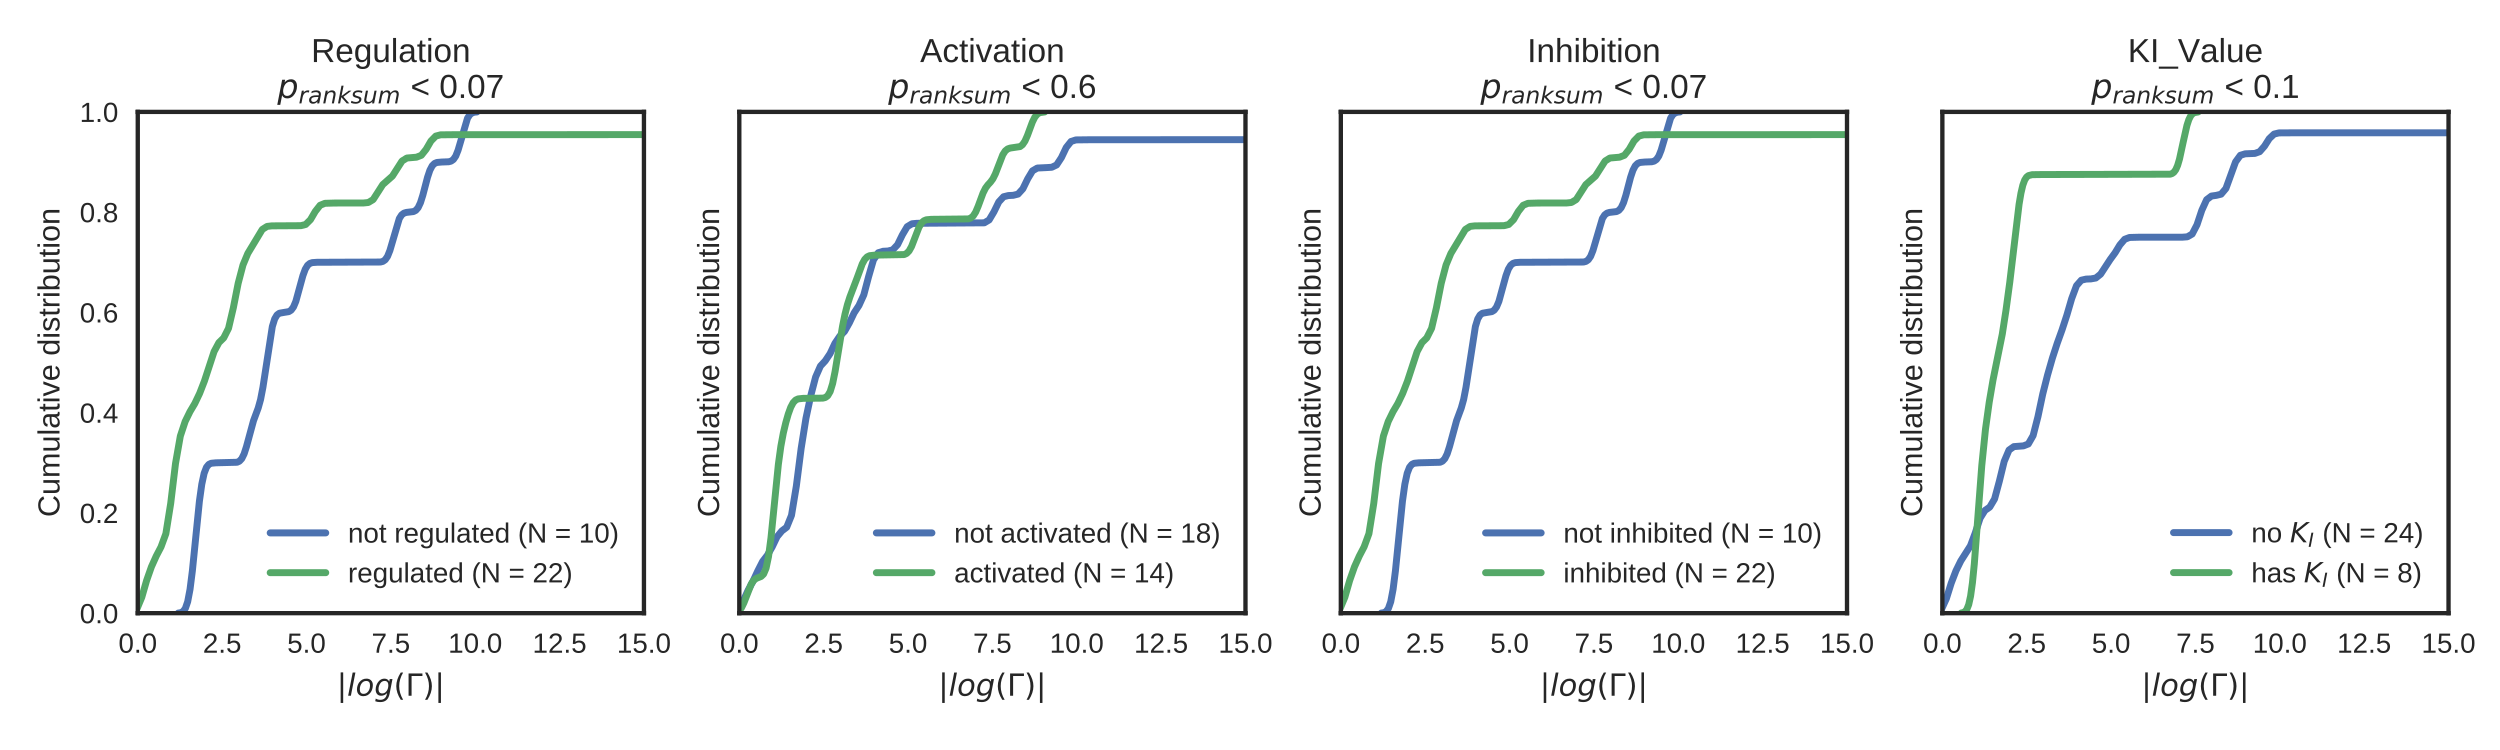 <?xml version="1.0" encoding="utf-8" standalone="no"?>
<!DOCTYPE svg PUBLIC "-//W3C//DTD SVG 1.1//EN"
  "http://www.w3.org/Graphics/SVG/1.1/DTD/svg11.dtd">
<!-- Created with matplotlib (http://matplotlib.org/) -->
<svg height="216pt" version="1.1" viewBox="0 0 720 216" width="720pt" xmlns="http://www.w3.org/2000/svg" xmlns:xlink="http://www.w3.org/1999/xlink">
 <defs>
  <style type="text/css">
*{stroke-linecap:butt;stroke-linejoin:round;}
  </style>
 </defs>
 <g id="figure_1">
  <g id="patch_1">
   <path d="M 0 216 
L 720 216 
L 720 0 
L 0 0 
z
" style="fill:#ffffff;"/>
  </g>
  <g id="axes_1">
   <g id="patch_2">
    <path d="M 39.678 176.592 
L 185.456 176.592 
L 185.456 32.224 
L 39.678 32.224 
z
" style="fill:#ffffff;"/>
   </g>
   <g id="matplotlib.axis_1">
    <g id="xtick_1">
     <g id="line2d_1"/>
     <g id="text_1">
      <!-- 0.0 -->
      <defs>
       <path d="M 51.703 34.422 
Q 51.703 24.516 49.828 17.75 
Q 47.953 10.984 44.703 6.812 
Q 41.453 2.641 37.062 0.828 
Q 32.672 -0.984 27.688 -0.984 
Q 22.656 -0.984 18.312 0.828 
Q 13.969 2.641 10.766 6.781 
Q 7.562 10.938 5.734 17.703 
Q 3.906 24.469 3.906 34.422 
Q 3.906 44.828 5.734 51.641 
Q 7.562 58.453 10.781 62.5 
Q 14.016 66.547 18.406 68.188 
Q 22.797 69.828 27.984 69.828 
Q 32.906 69.828 37.219 68.188 
Q 41.547 66.547 44.766 62.5 
Q 48 58.453 49.844 51.641 
Q 51.703 44.828 51.703 34.422 
M 42.781 34.422 
Q 42.781 42.625 41.797 48.062 
Q 40.828 53.516 38.922 56.766 
Q 37.016 60.016 34.25 61.359 
Q 31.5 62.703 27.984 62.703 
Q 24.266 62.703 21.438 61.328 
Q 18.609 59.969 16.672 56.719 
Q 14.75 53.469 13.766 48.016 
Q 12.797 42.578 12.797 34.422 
Q 12.797 26.516 13.797 21.094 
Q 14.797 15.672 16.719 12.375 
Q 18.656 9.078 21.438 7.641 
Q 24.219 6.203 27.781 6.203 
Q 31.25 6.203 34.031 7.641 
Q 36.812 9.078 38.734 12.375 
Q 40.672 15.672 41.719 21.094 
Q 42.781 26.516 42.781 34.422 
" id="LiberationSans-30"/>
       <path d="M 9.125 0 
L 9.125 10.688 
L 18.656 10.688 
L 18.656 0 
z
" id="LiberationSans-2e"/>
      </defs>
      <g style="fill:#262626;" transform="translate(34.118 187.989)scale(0.08 -0.08)">
       <use xlink:href="#LiberationSans-30"/>
       <use x="55.615" xlink:href="#LiberationSans-2e"/>
       <use x="83.398" xlink:href="#LiberationSans-30"/>
      </g>
     </g>
    </g>
    <g id="xtick_2">
     <g id="line2d_2"/>
     <g id="text_2">
      <!-- 2.5 -->
      <defs>
       <path d="M 5.031 0 
L 5.031 6.203 
Q 7.516 11.922 11.109 16.281 
Q 14.703 20.656 18.656 24.188 
Q 22.609 27.734 26.484 30.766 
Q 30.375 33.797 33.5 36.812 
Q 36.625 39.844 38.547 43.156 
Q 40.484 46.484 40.484 50.688 
Q 40.484 53.609 39.594 55.828 
Q 38.719 58.062 37.062 59.562 
Q 35.406 61.078 33.078 61.828 
Q 30.766 62.594 27.938 62.594 
Q 25.297 62.594 22.969 61.859 
Q 20.656 61.141 18.844 59.672 
Q 17.047 58.203 15.891 56.031 
Q 14.75 53.859 14.406 50.984 
L 5.422 51.812 
Q 5.859 55.516 7.469 58.781 
Q 9.078 62.062 11.906 64.531 
Q 14.75 67 18.719 68.406 
Q 22.703 69.828 27.938 69.828 
Q 33.062 69.828 37.062 68.609 
Q 41.062 67.391 43.812 64.984 
Q 46.578 62.594 48.047 59.078 
Q 49.516 55.562 49.516 50.984 
Q 49.516 47.516 48.266 44.391 
Q 47.016 41.266 44.938 38.422 
Q 42.875 35.594 40.141 32.953 
Q 37.406 30.328 34.422 27.812 
Q 31.453 25.297 28.422 22.828 
Q 25.391 20.359 22.719 17.859 
Q 20.062 15.375 17.969 12.812 
Q 15.875 10.25 14.703 7.469 
L 50.594 7.469 
L 50.594 0 
z
" id="LiberationSans-32"/>
       <path d="M 51.422 22.406 
Q 51.422 17.234 49.859 12.938 
Q 48.297 8.641 45.219 5.531 
Q 42.141 2.438 37.578 0.719 
Q 33.016 -0.984 27 -0.984 
Q 21.578 -0.984 17.547 0.281 
Q 13.531 1.562 10.734 3.781 
Q 7.953 6 6.312 8.984 
Q 4.688 11.969 4 15.375 
L 12.891 16.406 
Q 13.422 14.453 14.391 12.625 
Q 15.375 10.797 17.062 9.344 
Q 18.75 7.906 21.219 7.047 
Q 23.688 6.203 27.203 6.203 
Q 30.609 6.203 33.391 7.25 
Q 36.188 8.297 38.156 10.344 
Q 40.141 12.406 41.203 15.375 
Q 42.281 18.359 42.281 22.219 
Q 42.281 25.391 41.25 28.047 
Q 40.234 30.719 38.328 32.641 
Q 36.422 34.578 33.656 35.641 
Q 30.906 36.719 27.391 36.719 
Q 25.203 36.719 23.344 36.328 
Q 21.484 35.938 19.891 35.25 
Q 18.312 34.578 17.016 33.672 
Q 15.719 32.766 14.594 31.781 
L 6 31.781 
L 8.297 68.797 
L 47.406 68.797 
L 47.406 61.328 
L 16.312 61.328 
L 14.984 39.5 
Q 17.328 41.312 20.844 42.594 
Q 24.359 43.891 29.203 43.891 
Q 34.328 43.891 38.422 42.328 
Q 42.531 40.766 45.406 37.906 
Q 48.297 35.062 49.859 31.109 
Q 51.422 27.156 51.422 22.406 
" id="LiberationSans-35"/>
      </defs>
      <g style="fill:#262626;" transform="translate(58.414 187.989)scale(0.08 -0.08)">
       <use xlink:href="#LiberationSans-32"/>
       <use x="55.615" xlink:href="#LiberationSans-2e"/>
       <use x="83.398" xlink:href="#LiberationSans-35"/>
      </g>
     </g>
    </g>
    <g id="xtick_3">
     <g id="line2d_3"/>
     <g id="text_3">
      <!-- 5.0 -->
      <g style="fill:#262626;" transform="translate(82.71 187.989)scale(0.08 -0.08)">
       <use xlink:href="#LiberationSans-35"/>
       <use x="55.615" xlink:href="#LiberationSans-2e"/>
       <use x="83.398" xlink:href="#LiberationSans-30"/>
      </g>
     </g>
    </g>
    <g id="xtick_4">
     <g id="line2d_4"/>
     <g id="text_4">
      <!-- 7.5 -->
      <defs>
       <path d="M 50.594 61.672 
Q 45.406 53.766 41.062 46.453 
Q 36.719 39.156 33.594 31.75 
Q 30.469 24.359 28.734 16.578 
Q 27 8.797 27 0 
L 17.828 0 
Q 17.828 8.25 19.781 16.188 
Q 21.734 24.125 25.047 31.766 
Q 28.375 39.406 32.766 46.781 
Q 37.156 54.156 42.094 61.328 
L 5.125 61.328 
L 5.125 68.797 
L 50.594 68.797 
z
" id="LiberationSans-37"/>
      </defs>
      <g style="fill:#262626;" transform="translate(107.007 187.989)scale(0.08 -0.08)">
       <use xlink:href="#LiberationSans-37"/>
       <use x="55.615" xlink:href="#LiberationSans-2e"/>
       <use x="83.398" xlink:href="#LiberationSans-35"/>
      </g>
     </g>
    </g>
    <g id="xtick_5">
     <g id="line2d_5"/>
     <g id="text_5">
      <!-- 10.0 -->
      <defs>
       <path d="M 7.625 0 
L 7.625 7.469 
L 25.141 7.469 
L 25.141 60.406 
L 9.625 49.312 
L 9.625 57.625 
L 25.875 68.797 
L 33.984 68.797 
L 33.984 7.469 
L 50.734 7.469 
L 50.734 0 
z
" id="LiberationSans-31"/>
      </defs>
      <g style="fill:#262626;" transform="translate(129.079 187.989)scale(0.08 -0.08)">
       <use xlink:href="#LiberationSans-31"/>
       <use x="55.615" xlink:href="#LiberationSans-30"/>
       <use x="111.23" xlink:href="#LiberationSans-2e"/>
       <use x="139.014" xlink:href="#LiberationSans-30"/>
      </g>
     </g>
    </g>
    <g id="xtick_6">
     <g id="line2d_6"/>
     <g id="text_6">
      <!-- 12.5 -->
      <g style="fill:#262626;" transform="translate(153.375 187.989)scale(0.08 -0.08)">
       <use xlink:href="#LiberationSans-31"/>
       <use x="55.615" xlink:href="#LiberationSans-32"/>
       <use x="111.23" xlink:href="#LiberationSans-2e"/>
       <use x="139.014" xlink:href="#LiberationSans-35"/>
      </g>
     </g>
    </g>
    <g id="xtick_7">
     <g id="line2d_7"/>
     <g id="text_7">
      <!-- 15.0 -->
      <g style="fill:#262626;" transform="translate(177.671 187.989)scale(0.08 -0.08)">
       <use xlink:href="#LiberationSans-31"/>
       <use x="55.615" xlink:href="#LiberationSans-35"/>
       <use x="111.23" xlink:href="#LiberationSans-2e"/>
       <use x="139.014" xlink:href="#LiberationSans-30"/>
      </g>
     </g>
    </g>
    <g id="text_8">
     <!-- $| log(\Gamma) |$ -->
     <defs>
      <path d="M 21 76.422 
L 21 -23.578 
L 12.703 -23.578 
L 12.703 76.422 
z
" id="DejaVuSans-7c"/>
      <path d="M 18.312 75.984 
L 27.297 75.984 
L 12.5 0 
L 3.516 0 
z
" id="DejaVuSans-Oblique-6c"/>
      <path d="M 25.391 -1.422 
Q 15.766 -1.422 10.172 4.516 
Q 4.594 10.453 4.594 20.703 
Q 4.594 26.656 6.516 32.828 
Q 8.453 39.016 11.531 43.219 
Q 16.359 49.75 22.312 52.875 
Q 28.266 56 35.797 56 
Q 45.125 56 50.859 50.188 
Q 56.594 44.391 56.594 35.016 
Q 56.594 28.516 54.688 22.062 
Q 52.781 15.625 49.703 11.375 
Q 44.922 4.828 38.969 1.703 
Q 33.016 -1.422 25.391 -1.422 
M 13.922 21 
Q 13.922 13.578 17.016 9.891 
Q 20.125 6.203 26.422 6.203 
Q 35.453 6.203 41.375 14.078 
Q 47.312 21.969 47.312 34.078 
Q 47.312 41.156 44.141 44.766 
Q 40.969 48.391 34.812 48.391 
Q 29.734 48.391 25.781 46.016 
Q 21.828 43.656 18.703 38.812 
Q 16.406 35.203 15.156 30.562 
Q 13.922 25.922 13.922 21 
" id="DejaVuSans-Oblique-6f"/>
      <path d="M 59.625 54.688 
L 50.297 6.781 
Q 47.609 -7.125 40.016 -13.953 
Q 32.422 -20.797 19.578 -20.797 
Q 14.844 -20.797 10.781 -20.094 
Q 6.734 -19.391 3.219 -17.922 
L 4.891 -9.188 
Q 8.203 -11.328 11.906 -12.344 
Q 15.625 -13.375 19.828 -13.375 
Q 28.375 -13.375 33.859 -8.703 
Q 39.359 -4.047 41.109 4.688 
L 41.891 8.797 
Q 38.141 4.5 33.156 2.25 
Q 28.172 0 22.406 0 
Q 14.109 0 9.344 5.484 
Q 4.594 10.984 4.594 20.609 
Q 4.594 28.172 7.469 35.422 
Q 10.359 42.672 15.578 48.297 
Q 19.047 52 23.656 54 
Q 28.266 56 33.297 56 
Q 38.812 56 42.906 53.438 
Q 47.016 50.875 49.031 46.188 
L 50.594 54.688 
z
M 46.094 34.625 
Q 46.094 41.266 42.969 44.875 
Q 39.844 48.484 34.078 48.484 
Q 30.516 48.484 27.297 47.062 
Q 24.078 45.656 21.781 43.109 
Q 18.062 38.922 15.984 33.234 
Q 13.922 27.547 13.922 21.484 
Q 13.922 14.75 17.062 11.125 
Q 20.219 7.516 26.125 7.516 
Q 34.672 7.516 40.375 15.25 
Q 46.094 23 46.094 34.625 
" id="DejaVuSans-Oblique-67"/>
      <path d="M 31 75.875 
Q 24.469 64.656 21.281 53.656 
Q 18.109 42.672 18.109 31.391 
Q 18.109 20.125 21.312 9.062 
Q 24.516 -2 31 -13.188 
L 23.188 -13.188 
Q 15.875 -1.703 12.234 9.375 
Q 8.594 20.453 8.594 31.391 
Q 8.594 42.281 12.203 53.312 
Q 15.828 64.359 23.188 75.875 
z
" id="DejaVuSans-28"/>
      <path d="M 9.812 0 
L 9.812 72.906 
L 55.172 72.906 
L 55.172 64.594 
L 19.672 64.594 
L 19.672 0 
z
" id="DejaVuSans-393"/>
      <path d="M 8.016 75.875 
L 15.828 75.875 
Q 23.141 64.359 26.781 53.312 
Q 30.422 42.281 30.422 31.391 
Q 30.422 20.453 26.781 9.375 
Q 23.141 -1.703 15.828 -13.188 
L 8.016 -13.188 
Q 14.5 -2 17.703 9.062 
Q 20.906 20.125 20.906 31.391 
Q 20.906 42.672 17.703 53.656 
Q 14.5 64.656 8.016 75.875 
" id="DejaVuSans-29"/>
     </defs>
     <g style="fill:#262626;" transform="translate(96.991 200.425)scale(0.088 -0.088)">
      <use transform="translate(0 0.578)" xlink:href="#DejaVuSans-7c"/>
      <use transform="translate(33.691 0.578)" xlink:href="#DejaVuSans-Oblique-6c"/>
      <use transform="translate(61.475 0.578)" xlink:href="#DejaVuSans-Oblique-6f"/>
      <use transform="translate(122.656 0.578)" xlink:href="#DejaVuSans-Oblique-67"/>
      <use transform="translate(186.133 0.578)" xlink:href="#DejaVuSans-28"/>
      <use transform="translate(225.146 0.578)" xlink:href="#DejaVuSans-393"/>
      <use transform="translate(280.859 0.578)" xlink:href="#DejaVuSans-29"/>
      <use transform="translate(319.873 0.578)" xlink:href="#DejaVuSans-7c"/>
     </g>
    </g>
   </g>
   <g id="matplotlib.axis_2">
    <g id="ytick_1">
     <g id="line2d_8"/>
     <g id="text_9">
      <!-- 0.0 -->
      <g style="fill:#262626;" transform="translate(22.958 179.491)scale(0.08 -0.08)">
       <use xlink:href="#LiberationSans-30"/>
       <use x="55.615" xlink:href="#LiberationSans-2e"/>
       <use x="83.398" xlink:href="#LiberationSans-30"/>
      </g>
     </g>
    </g>
    <g id="ytick_2">
     <g id="line2d_9"/>
     <g id="text_10">
      <!-- 0.2 -->
      <g style="fill:#262626;" transform="translate(22.958 150.617)scale(0.08 -0.08)">
       <use xlink:href="#LiberationSans-30"/>
       <use x="55.615" xlink:href="#LiberationSans-2e"/>
       <use x="83.398" xlink:href="#LiberationSans-32"/>
      </g>
     </g>
    </g>
    <g id="ytick_3">
     <g id="line2d_10"/>
     <g id="text_11">
      <!-- 0.4 -->
      <defs>
       <path d="M 43.016 15.578 
L 43.016 0 
L 34.719 0 
L 34.719 15.578 
L 2.297 15.578 
L 2.297 22.406 
L 33.797 68.797 
L 43.016 68.797 
L 43.016 22.516 
L 52.688 22.516 
L 52.688 15.578 
z
M 34.719 58.891 
Q 34.625 58.641 34.234 57.938 
Q 33.844 57.234 33.344 56.344 
Q 32.859 55.469 32.344 54.562 
Q 31.844 53.656 31.453 53.078 
L 13.812 27.094 
Q 13.578 26.703 13.109 26.062 
Q 12.641 25.438 12.156 24.781 
Q 11.672 24.125 11.172 23.484 
Q 10.688 22.859 10.406 22.516 
L 34.719 22.516 
z
" id="LiberationSans-34"/>
      </defs>
      <g style="fill:#262626;" transform="translate(22.958 121.744)scale(0.08 -0.08)">
       <use xlink:href="#LiberationSans-30"/>
       <use x="55.615" xlink:href="#LiberationSans-2e"/>
       <use x="83.398" xlink:href="#LiberationSans-34"/>
      </g>
     </g>
    </g>
    <g id="ytick_4">
     <g id="line2d_11"/>
     <g id="text_12">
      <!-- 0.6 -->
      <defs>
       <path d="M 51.219 22.516 
Q 51.219 17.328 49.781 13 
Q 48.344 8.688 45.531 5.578 
Q 42.719 2.484 38.562 0.75 
Q 34.422 -0.984 29 -0.984 
Q 23 -0.984 18.5 1.312 
Q 14.016 3.609 11.031 7.922 
Q 8.062 12.25 6.562 18.531 
Q 5.078 24.812 5.078 32.812 
Q 5.078 42 6.766 48.922 
Q 8.453 55.859 11.625 60.5 
Q 14.797 65.141 19.359 67.484 
Q 23.922 69.828 29.688 69.828 
Q 33.203 69.828 36.281 69.094 
Q 39.359 68.359 41.875 66.719 
Q 44.391 65.094 46.281 62.406 
Q 48.188 59.719 49.312 55.812 
L 40.922 54.297 
Q 39.547 58.734 36.547 60.719 
Q 33.547 62.703 29.594 62.703 
Q 25.984 62.703 23.047 60.984 
Q 20.125 59.281 18.062 55.875 
Q 16.016 52.484 14.906 47.359 
Q 13.812 42.234 13.812 35.406 
Q 16.219 39.844 20.562 42.156 
Q 24.906 44.484 30.516 44.484 
Q 35.203 44.484 39.016 42.969 
Q 42.828 41.453 45.531 38.594 
Q 48.25 35.75 49.734 31.672 
Q 51.219 27.594 51.219 22.516 
M 42.281 22.125 
Q 42.281 25.688 41.406 28.562 
Q 40.531 31.453 38.766 33.469 
Q 37.016 35.5 34.422 36.594 
Q 31.844 37.703 28.422 37.703 
Q 26.031 37.703 23.578 36.984 
Q 21.141 36.281 19.156 34.688 
Q 17.188 33.109 15.938 30.516 
Q 14.703 27.938 14.703 24.219 
Q 14.703 20.406 15.672 17.109 
Q 16.656 13.812 18.484 11.375 
Q 20.312 8.938 22.891 7.516 
Q 25.484 6.109 28.719 6.109 
Q 31.891 6.109 34.406 7.203 
Q 36.922 8.297 38.672 10.375 
Q 40.438 12.453 41.359 15.422 
Q 42.281 18.406 42.281 22.125 
" id="LiberationSans-36"/>
      </defs>
      <g style="fill:#262626;" transform="translate(22.958 92.87)scale(0.08 -0.08)">
       <use xlink:href="#LiberationSans-30"/>
       <use x="55.615" xlink:href="#LiberationSans-2e"/>
       <use x="83.398" xlink:href="#LiberationSans-36"/>
      </g>
     </g>
    </g>
    <g id="ytick_5">
     <g id="line2d_12"/>
     <g id="text_13">
      <!-- 0.8 -->
      <defs>
       <path d="M 51.266 19.188 
Q 51.266 14.797 49.875 11.109 
Q 48.484 7.422 45.625 4.734 
Q 42.781 2.047 38.328 0.531 
Q 33.891 -0.984 27.828 -0.984 
Q 21.781 -0.984 17.359 0.531 
Q 12.938 2.047 10.031 4.703 
Q 7.125 7.375 5.734 11.062 
Q 4.344 14.75 4.344 19.094 
Q 4.344 22.859 5.484 25.781 
Q 6.641 28.719 8.562 30.828 
Q 10.5 32.953 12.969 34.25 
Q 15.438 35.547 18.062 35.984 
L 18.062 36.188 
Q 15.188 36.859 12.906 38.375 
Q 10.641 39.891 9.094 42.016 
Q 7.562 44.141 6.75 46.719 
Q 5.953 49.312 5.953 52.203 
Q 5.953 55.812 7.344 59 
Q 8.734 62.203 11.469 64.625 
Q 14.203 67.047 18.25 68.438 
Q 22.312 69.828 27.641 69.828 
Q 33.25 69.828 37.375 68.406 
Q 41.5 67 44.203 64.578 
Q 46.922 62.156 48.234 58.938 
Q 49.562 55.719 49.562 52.094 
Q 49.562 49.266 48.75 46.672 
Q 47.953 44.094 46.406 41.969 
Q 44.875 39.844 42.594 38.344 
Q 40.328 36.859 37.359 36.281 
L 37.359 36.078 
Q 40.328 35.594 42.859 34.297 
Q 45.406 33.016 47.266 30.891 
Q 49.125 28.766 50.188 25.828 
Q 51.266 22.906 51.266 19.188 
M 40.438 51.609 
Q 40.438 54.203 39.766 56.344 
Q 39.109 58.5 37.594 60.031 
Q 36.078 61.578 33.641 62.422 
Q 31.203 63.281 27.641 63.281 
Q 24.172 63.281 21.781 62.422 
Q 19.391 61.578 17.844 60.031 
Q 16.312 58.5 15.625 56.344 
Q 14.938 54.203 14.938 51.609 
Q 14.938 49.562 15.469 47.406 
Q 16.016 45.266 17.422 43.5 
Q 18.844 41.75 21.328 40.625 
Q 23.828 39.5 27.734 39.5 
Q 31.891 39.5 34.406 40.625 
Q 36.922 41.75 38.25 43.5 
Q 39.594 45.266 40.016 47.406 
Q 40.438 49.562 40.438 51.609 
M 42.141 20.016 
Q 42.141 22.516 41.453 24.828 
Q 40.766 27.156 39.109 28.938 
Q 37.453 30.719 34.641 31.812 
Q 31.844 32.906 27.641 32.906 
Q 23.781 32.906 21.062 31.812 
Q 18.359 30.719 16.672 28.906 
Q 14.984 27.094 14.203 24.719 
Q 13.422 22.359 13.422 19.828 
Q 13.422 16.656 14.203 14.031 
Q 14.984 11.422 16.688 9.547 
Q 18.406 7.672 21.188 6.641 
Q 23.969 5.609 27.938 5.609 
Q 31.938 5.609 34.672 6.641 
Q 37.406 7.672 39.062 9.547 
Q 40.719 11.422 41.422 14.078 
Q 42.141 16.75 42.141 20.016 
" id="LiberationSans-38"/>
      </defs>
      <g style="fill:#262626;" transform="translate(22.958 63.996)scale(0.08 -0.08)">
       <use xlink:href="#LiberationSans-30"/>
       <use x="55.615" xlink:href="#LiberationSans-2e"/>
       <use x="83.398" xlink:href="#LiberationSans-38"/>
      </g>
     </g>
    </g>
    <g id="ytick_6">
     <g id="line2d_13"/>
     <g id="text_14">
      <!-- 1.0 -->
      <g style="fill:#262626;" transform="translate(22.958 35.123)scale(0.08 -0.08)">
       <use xlink:href="#LiberationSans-31"/>
       <use x="55.615" xlink:href="#LiberationSans-2e"/>
       <use x="83.398" xlink:href="#LiberationSans-30"/>
      </g>
     </g>
    </g>
    <g id="text_15">
     <!-- Cumulative distribution -->
     <defs>
      <path d="M 38.672 62.203 
Q 32.812 62.203 28.297 60.25 
Q 23.781 58.297 20.719 54.688 
Q 17.672 51.078 16.109 46 
Q 14.547 40.922 14.547 34.719 
Q 14.547 28.516 16.234 23.359 
Q 17.922 18.219 21.062 14.5 
Q 24.219 10.797 28.781 8.734 
Q 33.344 6.688 39.062 6.688 
Q 43.062 6.688 46.359 7.734 
Q 49.656 8.797 52.312 10.688 
Q 54.984 12.594 57.078 15.203 
Q 59.188 17.828 60.797 21 
L 68.406 17.188 
Q 66.547 13.328 63.812 10 
Q 61.078 6.688 57.391 4.25 
Q 53.719 1.812 49.047 0.406 
Q 44.391 -0.984 38.625 -0.984 
Q 30.281 -0.984 24 1.672 
Q 17.719 4.344 13.5 9.109 
Q 9.281 13.875 7.172 20.406 
Q 5.078 26.953 5.078 34.719 
Q 5.078 42.781 7.297 49.266 
Q 9.516 55.766 13.781 60.328 
Q 18.062 64.891 24.312 67.359 
Q 30.562 69.828 38.578 69.828 
Q 49.562 69.828 56.938 65.531 
Q 64.312 61.234 67.781 52.781 
L 58.938 49.859 
Q 57.953 52.297 56.297 54.516 
Q 54.641 56.734 52.141 58.438 
Q 49.656 60.156 46.312 61.172 
Q 42.969 62.203 38.672 62.203 
" id="LiberationSans-43"/>
      <path d="M 15.328 52.828 
L 15.328 19.344 
Q 15.328 15.484 15.891 12.891 
Q 16.453 10.297 17.719 8.703 
Q 19 7.125 21.062 6.469 
Q 23.141 5.812 26.219 5.812 
Q 29.344 5.812 31.859 6.906 
Q 34.375 8.016 36.156 10.078 
Q 37.938 12.156 38.906 15.203 
Q 39.891 18.266 39.891 22.219 
L 39.891 52.828 
L 48.688 52.828 
L 48.688 11.281 
Q 48.688 9.625 48.703 7.781 
Q 48.734 5.953 48.781 4.312 
Q 48.828 2.688 48.875 1.516 
Q 48.922 0.344 48.969 0 
L 40.672 0 
Q 40.625 0.25 40.578 1.312 
Q 40.531 2.391 40.453 3.781 
Q 40.375 5.172 40.328 6.609 
Q 40.281 8.062 40.281 9.031 
L 40.141 9.031 
Q 38.875 6.734 37.359 4.875 
Q 35.844 3.031 33.844 1.734 
Q 31.844 0.438 29.25 -0.266 
Q 26.656 -0.984 23.25 -0.984 
Q 18.844 -0.984 15.672 0.094 
Q 12.5 1.172 10.453 3.422 
Q 8.406 5.672 7.453 9.188 
Q 6.5 12.703 6.5 17.625 
L 6.5 52.828 
z
" id="LiberationSans-75"/>
      <path d="M 37.5 0 
L 37.5 33.5 
Q 37.5 37.359 37.016 39.938 
Q 36.531 42.531 35.375 44.109 
Q 34.234 45.703 32.375 46.359 
Q 30.516 47.016 27.828 47.016 
Q 25.047 47.016 22.797 45.922 
Q 20.562 44.828 18.969 42.75 
Q 17.391 40.672 16.531 37.625 
Q 15.672 34.578 15.672 30.609 
L 15.672 0 
L 6.938 0 
L 6.938 41.547 
Q 6.938 43.219 6.906 45.047 
Q 6.891 46.875 6.828 48.5 
Q 6.781 50.141 6.734 51.312 
Q 6.688 52.484 6.641 52.828 
L 14.938 52.828 
Q 14.984 52.594 15.031 51.516 
Q 15.094 50.438 15.156 49.047 
Q 15.234 47.656 15.281 46.219 
Q 15.328 44.781 15.328 43.797 
L 15.484 43.797 
Q 16.656 46.094 18.016 47.953 
Q 19.391 49.812 21.219 51.094 
Q 23.047 52.391 25.406 53.094 
Q 27.781 53.812 30.906 53.812 
Q 36.922 53.812 40.406 51.422 
Q 43.891 49.031 45.266 43.797 
L 45.406 43.797 
Q 46.578 46.094 48.047 47.953 
Q 49.516 49.812 51.469 51.094 
Q 53.422 52.391 55.859 53.094 
Q 58.297 53.812 61.422 53.812 
Q 65.438 53.812 68.328 52.734 
Q 71.234 51.656 73.094 49.406 
Q 74.953 47.172 75.828 43.625 
Q 76.703 40.094 76.703 35.203 
L 76.703 0 
L 68.016 0 
L 68.016 33.5 
Q 68.016 37.359 67.531 39.938 
Q 67.047 42.531 65.891 44.109 
Q 64.75 45.703 62.891 46.359 
Q 61.031 47.016 58.344 47.016 
Q 55.562 47.016 53.312 45.969 
Q 51.078 44.922 49.484 42.875 
Q 47.906 40.828 47.047 37.75 
Q 46.188 34.672 46.188 30.609 
L 46.188 0 
z
" id="LiberationSans-6d"/>
      <path d="M 6.734 0 
L 6.734 72.469 
L 15.531 72.469 
L 15.531 0 
z
" id="LiberationSans-6c"/>
      <path d="M 20.219 -0.984 
Q 12.25 -0.984 8.25 3.219 
Q 4.25 7.422 4.25 14.75 
Q 4.25 19.969 6.219 23.312 
Q 8.203 26.656 11.391 28.562 
Q 14.594 30.469 18.688 31.203 
Q 22.797 31.938 27.047 32.031 
L 38.922 32.234 
L 38.922 35.109 
Q 38.922 38.375 38.234 40.672 
Q 37.547 42.969 36.125 44.375 
Q 34.719 45.797 32.594 46.453 
Q 30.469 47.125 27.594 47.125 
Q 25.047 47.125 23 46.75 
Q 20.953 46.391 19.438 45.438 
Q 17.922 44.484 16.984 42.844 
Q 16.062 41.219 15.766 38.719 
L 6.594 39.547 
Q 7.078 42.672 8.438 45.281 
Q 9.812 47.906 12.328 49.797 
Q 14.844 51.703 18.625 52.75 
Q 22.406 53.812 27.781 53.812 
Q 37.75 53.812 42.766 49.234 
Q 47.797 44.672 47.797 36.031 
L 47.797 13.281 
Q 47.797 9.375 48.828 7.391 
Q 49.859 5.422 52.734 5.422 
Q 53.469 5.422 54.203 5.516 
Q 54.938 5.609 55.609 5.766 
L 55.609 0.297 
Q 53.953 -0.094 52.312 -0.281 
Q 50.688 -0.484 48.828 -0.484 
Q 46.344 -0.484 44.562 0.172 
Q 42.781 0.828 41.656 2.172 
Q 40.531 3.516 39.938 5.484 
Q 39.359 7.469 39.203 10.109 
L 38.922 10.109 
Q 37.5 7.562 35.812 5.516 
Q 34.125 3.469 31.875 2.031 
Q 29.641 0.594 26.781 -0.188 
Q 23.922 -0.984 20.219 -0.984 
M 22.219 5.609 
Q 26.422 5.609 29.562 7.141 
Q 32.719 8.688 34.781 11.078 
Q 36.859 13.484 37.891 16.312 
Q 38.922 19.141 38.922 21.734 
L 38.922 26.078 
L 29.297 25.875 
Q 26.078 25.828 23.172 25.406 
Q 20.266 25 18.062 23.781 
Q 15.875 22.562 14.578 20.359 
Q 13.281 18.172 13.281 14.594 
Q 13.281 10.297 15.594 7.953 
Q 17.922 5.609 22.219 5.609 
" id="LiberationSans-61"/>
      <path d="M 27.047 0.391 
Q 25.047 -0.141 22.969 -0.453 
Q 20.906 -0.781 18.172 -0.781 
Q 7.625 -0.781 7.625 11.188 
L 7.625 46.438 
L 1.516 46.438 
L 1.516 52.828 
L 7.953 52.828 
L 10.547 64.656 
L 16.406 64.656 
L 16.406 52.828 
L 26.172 52.828 
L 26.172 46.438 
L 16.406 46.438 
L 16.406 13.094 
Q 16.406 9.281 17.641 7.734 
Q 18.891 6.203 21.969 6.203 
Q 23.25 6.203 24.438 6.391 
Q 25.641 6.594 27.047 6.891 
z
" id="LiberationSans-74"/>
      <path d="M 6.688 64.062 
L 6.688 72.469 
L 15.484 72.469 
L 15.484 64.062 
z
M 6.688 0 
L 6.688 52.828 
L 15.484 52.828 
L 15.484 0 
z
" id="LiberationSans-69"/>
      <path d="M 29.938 0 
L 19.531 0 
L 0.344 52.828 
L 9.719 52.828 
L 21.344 18.453 
Q 21.688 17.391 22.141 15.844 
Q 22.609 14.312 23.094 12.641 
Q 23.578 10.984 24 9.438 
Q 24.422 7.906 24.703 6.891 
Q 25 7.906 25.453 9.438 
Q 25.922 10.984 26.406 12.594 
Q 26.906 14.203 27.422 15.734 
Q 27.938 17.281 28.328 18.359 
L 40.328 52.828 
L 49.656 52.828 
z
" id="LiberationSans-76"/>
      <path d="M 13.484 24.562 
Q 13.484 20.406 14.328 16.906 
Q 15.188 13.422 16.969 10.906 
Q 18.75 8.406 21.531 7 
Q 24.312 5.609 28.219 5.609 
Q 33.938 5.609 37.375 7.906 
Q 40.828 10.203 42.047 13.719 
L 49.75 11.531 
Q 48.922 9.328 47.438 7.109 
Q 45.953 4.891 43.453 3.094 
Q 40.969 1.312 37.234 0.156 
Q 33.5 -0.984 28.219 -0.984 
Q 16.5 -0.984 10.375 6 
Q 4.25 12.984 4.25 26.766 
Q 4.25 34.188 6.094 39.328 
Q 7.953 44.484 11.172 47.703 
Q 14.406 50.922 18.703 52.359 
Q 23 53.812 27.875 53.812 
Q 34.516 53.812 38.984 51.656 
Q 43.453 49.516 46.156 45.719 
Q 48.875 41.938 50.016 36.812 
Q 51.172 31.688 51.172 25.734 
L 51.172 24.562 
z
M 42.094 31.297 
Q 41.359 39.656 37.844 43.484 
Q 34.328 47.312 27.734 47.312 
Q 25.531 47.312 23.109 46.609 
Q 20.703 45.906 18.656 44.094 
Q 16.609 42.281 15.188 39.172 
Q 13.766 36.078 13.578 31.297 
z
" id="LiberationSans-65"/>
      <path id="LiberationSans-20"/>
      <path d="M 40.094 8.5 
Q 37.641 3.422 33.609 1.219 
Q 29.594 -0.984 23.641 -0.984 
Q 13.625 -0.984 8.906 5.75 
Q 4.203 12.5 4.203 26.172 
Q 4.203 53.812 23.641 53.812 
Q 29.641 53.812 33.641 51.609 
Q 37.641 49.422 40.094 44.625 
L 40.188 44.625 
Q 40.188 45.125 40.156 46.172 
Q 40.141 47.219 40.109 48.359 
Q 40.094 49.516 40.094 50.531 
Q 40.094 51.562 40.094 52 
L 40.094 72.469 
L 48.875 72.469 
L 48.875 10.891 
Q 48.875 8.984 48.891 7.219 
Q 48.922 5.469 48.969 4 
Q 49.031 2.547 49.078 1.484 
Q 49.125 0.438 49.172 0 
L 40.766 0 
Q 40.672 0.484 40.594 1.391 
Q 40.531 2.297 40.453 3.469 
Q 40.375 4.641 40.328 5.938 
Q 40.281 7.234 40.281 8.5 
z
M 13.422 26.469 
Q 13.422 21 14.109 17.094 
Q 14.797 13.188 16.312 10.672 
Q 17.828 8.156 20.172 6.984 
Q 22.516 5.812 25.875 5.812 
Q 29.344 5.812 32 6.938 
Q 34.672 8.062 36.453 10.578 
Q 38.234 13.094 39.156 17.141 
Q 40.094 21.188 40.094 27.047 
Q 40.094 32.672 39.156 36.547 
Q 38.234 40.438 36.422 42.828 
Q 34.625 45.219 32 46.266 
Q 29.391 47.312 25.984 47.312 
Q 22.75 47.312 20.406 46.188 
Q 18.062 45.062 16.5 42.578 
Q 14.938 40.094 14.172 36.109 
Q 13.422 32.125 13.422 26.469 
" id="LiberationSans-64"/>
      <path d="M 46.391 14.594 
Q 46.391 10.891 44.938 7.984 
Q 43.5 5.078 40.766 3.094 
Q 38.031 1.125 34.047 0.062 
Q 30.078 -0.984 24.953 -0.984 
Q 20.359 -0.984 16.672 -0.266 
Q 12.984 0.438 10.203 2 
Q 7.422 3.562 5.531 6.125 
Q 3.656 8.688 2.781 12.406 
L 10.547 13.922 
Q 11.672 9.672 15.188 7.688 
Q 18.703 5.719 24.953 5.719 
Q 27.781 5.719 30.141 6.109 
Q 32.516 6.5 34.219 7.453 
Q 35.938 8.406 36.891 9.984 
Q 37.844 11.578 37.844 13.922 
Q 37.844 16.312 36.719 17.844 
Q 35.594 19.391 33.594 20.406 
Q 31.594 21.438 28.734 22.188 
Q 25.875 22.953 22.469 23.875 
Q 19.281 24.703 16.156 25.734 
Q 13.031 26.766 10.516 28.438 
Q 8.016 30.125 6.453 32.609 
Q 4.891 35.109 4.891 38.875 
Q 4.891 46.094 10.031 49.875 
Q 15.188 53.656 25.047 53.656 
Q 33.797 53.656 38.938 50.578 
Q 44.094 47.516 45.453 40.719 
L 37.547 39.75 
Q 37.109 41.797 35.938 43.188 
Q 34.766 44.578 33.109 45.438 
Q 31.453 46.297 29.375 46.656 
Q 27.297 47.016 25.047 47.016 
Q 19.094 47.016 16.25 45.203 
Q 13.422 43.406 13.422 39.75 
Q 13.422 37.594 14.469 36.203 
Q 15.531 34.812 17.406 33.859 
Q 19.281 32.906 21.922 32.203 
Q 24.562 31.5 27.734 30.719 
Q 29.828 30.172 32.031 29.562 
Q 34.234 28.953 36.297 28.094 
Q 38.375 27.25 40.203 26.094 
Q 42.047 24.953 43.406 23.344 
Q 44.781 21.734 45.578 19.578 
Q 46.391 17.438 46.391 14.594 
" id="LiberationSans-73"/>
      <path d="M 6.938 0 
L 6.938 40.531 
Q 6.938 42.188 6.906 43.922 
Q 6.891 45.656 6.828 47.266 
Q 6.781 48.875 6.734 50.281 
Q 6.688 51.703 6.641 52.828 
L 14.938 52.828 
Q 14.984 51.703 15.062 50.266 
Q 15.141 48.828 15.203 47.312 
Q 15.281 45.797 15.297 44.406 
Q 15.328 43.016 15.328 42.047 
L 15.531 42.047 
Q 16.453 45.062 17.5 47.281 
Q 18.562 49.516 19.969 50.953 
Q 21.391 52.391 23.344 53.094 
Q 25.297 53.812 28.078 53.812 
Q 29.156 53.812 30.125 53.641 
Q 31.109 53.469 31.641 53.328 
L 31.641 45.266 
Q 30.766 45.516 29.594 45.625 
Q 28.422 45.75 26.953 45.75 
Q 23.922 45.75 21.797 44.375 
Q 19.672 43.016 18.328 40.594 
Q 17 38.188 16.359 34.844 
Q 15.719 31.5 15.719 27.547 
L 15.719 0 
z
" id="LiberationSans-72"/>
      <path d="M 51.422 26.656 
Q 51.422 -0.984 31.984 -0.984 
Q 25.984 -0.984 22 1.188 
Q 18.016 3.375 15.531 8.203 
L 15.438 8.203 
Q 15.438 6.938 15.359 5.562 
Q 15.281 4.203 15.203 3.031 
Q 15.141 1.859 15.062 1.031 
Q 14.984 0.203 14.938 0 
L 6.453 0 
Q 6.5 0.438 6.547 1.484 
Q 6.594 2.547 6.641 4 
Q 6.688 5.469 6.703 7.219 
Q 6.734 8.984 6.734 10.891 
L 6.734 72.469 
L 15.531 72.469 
L 15.531 51.812 
Q 15.531 50.344 15.5 49 
Q 15.484 47.656 15.438 46.625 
Q 15.375 45.406 15.328 44.344 
L 15.531 44.344 
Q 17.969 49.422 22 51.609 
Q 26.031 53.812 31.984 53.812 
Q 42 53.812 46.703 47.062 
Q 51.422 40.328 51.422 26.656 
M 42.188 26.375 
Q 42.188 31.844 41.5 35.75 
Q 40.828 39.656 39.312 42.156 
Q 37.797 44.672 35.453 45.844 
Q 33.109 47.016 29.734 47.016 
Q 26.266 47.016 23.609 45.891 
Q 20.953 44.781 19.172 42.281 
Q 17.391 39.797 16.453 35.734 
Q 15.531 31.688 15.531 25.828 
Q 15.531 20.172 16.453 16.312 
Q 17.391 12.453 19.172 10.031 
Q 20.953 7.625 23.578 6.562 
Q 26.219 5.516 29.641 5.516 
Q 32.859 5.516 35.203 6.641 
Q 37.547 7.766 39.109 10.25 
Q 40.672 12.75 41.422 16.719 
Q 42.188 20.703 42.188 26.375 
" id="LiberationSans-62"/>
      <path d="M 51.422 26.469 
Q 51.422 12.594 45.312 5.797 
Q 39.203 -0.984 27.594 -0.984 
Q 22.078 -0.984 17.719 0.672 
Q 13.375 2.344 10.375 5.766 
Q 7.375 9.188 5.781 14.328 
Q 4.203 19.484 4.203 26.469 
Q 4.203 53.812 27.875 53.812 
Q 34.031 53.812 38.5 52.094 
Q 42.969 50.391 45.828 46.969 
Q 48.688 43.562 50.047 38.422 
Q 51.422 33.297 51.422 26.469 
M 42.188 26.469 
Q 42.188 32.625 41.234 36.625 
Q 40.281 40.625 38.453 43.016 
Q 36.625 45.406 33.984 46.359 
Q 31.344 47.312 28.031 47.312 
Q 24.656 47.312 21.938 46.312 
Q 19.234 45.312 17.328 42.891 
Q 15.438 40.484 14.422 36.469 
Q 13.422 32.469 13.422 26.469 
Q 13.422 20.312 14.5 16.281 
Q 15.578 12.25 17.453 9.859 
Q 19.344 7.469 21.906 6.484 
Q 24.469 5.516 27.484 5.516 
Q 30.859 5.516 33.594 6.469 
Q 36.328 7.422 38.234 9.812 
Q 40.141 12.203 41.156 16.25 
Q 42.188 20.312 42.188 26.469 
" id="LiberationSans-6f"/>
      <path d="M 40.281 0 
L 40.281 33.5 
Q 40.281 37.359 39.719 39.938 
Q 39.156 42.531 37.891 44.109 
Q 36.625 45.703 34.547 46.359 
Q 32.469 47.016 29.391 47.016 
Q 26.266 47.016 23.75 45.922 
Q 21.234 44.828 19.453 42.75 
Q 17.672 40.672 16.688 37.625 
Q 15.719 34.578 15.719 30.609 
L 15.719 0 
L 6.938 0 
L 6.938 41.547 
Q 6.938 43.219 6.906 45.047 
Q 6.891 46.875 6.828 48.5 
Q 6.781 50.141 6.734 51.312 
Q 6.688 52.484 6.641 52.828 
L 14.938 52.828 
Q 14.984 52.594 15.031 51.516 
Q 15.094 50.438 15.156 49.047 
Q 15.234 47.656 15.281 46.219 
Q 15.328 44.781 15.328 43.797 
L 15.484 43.797 
Q 16.75 46.094 18.266 47.953 
Q 19.781 49.812 21.781 51.094 
Q 23.781 52.391 26.359 53.094 
Q 28.953 53.812 32.375 53.812 
Q 36.766 53.812 39.938 52.734 
Q 43.109 51.656 45.156 49.406 
Q 47.219 47.172 48.172 43.625 
Q 49.125 40.094 49.125 35.203 
L 49.125 0 
z
" id="LiberationSans-6e"/>
     </defs>
     <g style="fill:#262626;" transform="translate(17.132 148.915)rotate(-90)scale(0.088 -0.088)">
      <use xlink:href="#LiberationSans-43"/>
      <use x="72.217" xlink:href="#LiberationSans-75"/>
      <use x="127.832" xlink:href="#LiberationSans-6d"/>
      <use x="211.133" xlink:href="#LiberationSans-75"/>
      <use x="266.748" xlink:href="#LiberationSans-6c"/>
      <use x="288.965" xlink:href="#LiberationSans-61"/>
      <use x="344.58" xlink:href="#LiberationSans-74"/>
      <use x="372.363" xlink:href="#LiberationSans-69"/>
      <use x="394.58" xlink:href="#LiberationSans-76"/>
      <use x="444.58" xlink:href="#LiberationSans-65"/>
      <use x="500.195" xlink:href="#LiberationSans-20"/>
      <use x="527.979" xlink:href="#LiberationSans-64"/>
      <use x="583.594" xlink:href="#LiberationSans-69"/>
      <use x="605.811" xlink:href="#LiberationSans-73"/>
      <use x="655.811" xlink:href="#LiberationSans-74"/>
      <use x="683.594" xlink:href="#LiberationSans-72"/>
      <use x="716.895" xlink:href="#LiberationSans-69"/>
      <use x="739.111" xlink:href="#LiberationSans-62"/>
      <use x="794.727" xlink:href="#LiberationSans-75"/>
      <use x="850.342" xlink:href="#LiberationSans-74"/>
      <use x="878.125" xlink:href="#LiberationSans-69"/>
      <use x="900.342" xlink:href="#LiberationSans-6f"/>
      <use x="955.957" xlink:href="#LiberationSans-6e"/>
     </g>
    </g>
   </g>
   <g id="line2d_14">
    <path clip-path="url(#p4397728fc0)" d="M 51.34 176.562 
L 52.017 176.464 
L 52.695 176.138 
L 53.372 175.255 
L 54.049 173.299 
L 54.726 169.742 
L 55.404 164.394 
L 57.435 144.297 
L 58.113 139.464 
L 58.79 136.31 
L 59.467 134.56 
L 60.144 133.74 
L 60.821 133.42 
L 62.176 133.289 
L 68.271 133.134 
L 68.948 132.822 
L 69.626 132.094 
L 70.303 130.721 
L 70.98 128.624 
L 73.012 121.153 
L 74.366 117.502 
L 75.043 115.067 
L 75.721 111.561 
L 78.43 94.038 
L 79.107 91.848 
L 79.784 90.703 
L 80.461 90.21 
L 81.816 89.972 
L 83.17 89.752 
L 83.847 89.329 
L 84.525 88.409 
L 85.202 86.793 
L 86.556 81.85 
L 87.234 79.388 
L 87.911 77.535 
L 88.588 76.407 
L 89.265 75.851 
L 89.943 75.629 
L 91.297 75.539 
L 109.582 75.463 
L 110.26 75.286 
L 110.937 74.822 
L 111.614 73.836 
L 112.291 72.141 
L 115 62.945 
L 115.677 61.888 
L 116.355 61.378 
L 117.032 61.178 
L 119.064 60.934 
L 119.741 60.593 
L 120.418 59.814 
L 121.095 58.374 
L 121.773 56.22 
L 123.127 51.061 
L 123.804 49.039 
L 124.481 47.743 
L 125.159 47.071 
L 125.836 46.79 
L 127.19 46.667 
L 129.222 46.588 
L 129.899 46.409 
L 130.577 45.94 
L 131.254 44.946 
L 131.931 43.242 
L 134.64 34.054 
L 135.317 33.005 
L 135.994 32.501 
L 136.672 32.305 
L 137.349 32.243 
L 137.349 32.243 
" style="fill:none;stroke:#4c72b0;stroke-linecap:round;stroke-width:2;"/>
   </g>
   <g id="line2d_15">
    <path clip-path="url(#p4397728fc0)" d="M 36.665 176.582 
L 38.053 176.427 
L 39.442 175.356 
L 40.83 172.032 
L 42.218 167.202 
L 43.606 163.245 
L 44.994 160.153 
L 46.382 157.489 
L 47.77 153.701 
L 49.159 145 
L 50.547 133.486 
L 51.935 125.598 
L 53.323 121.397 
L 54.711 118.558 
L 56.099 116.216 
L 57.487 113.309 
L 58.875 109.74 
L 61.652 101.259 
L 63.04 98.674 
L 64.428 97.311 
L 65.816 94.561 
L 67.204 88.638 
L 68.592 81.596 
L 69.981 76.315 
L 71.369 72.991 
L 75.533 66.084 
L 76.921 65.204 
L 78.309 65.047 
L 86.638 64.996 
L 88.026 64.651 
L 89.415 63.268 
L 90.803 60.888 
L 92.191 59.12 
L 93.579 58.555 
L 96.355 58.473 
L 104.684 58.462 
L 106.072 58.319 
L 107.46 57.488 
L 110.237 53.158 
L 113.013 50.71 
L 115.789 46.373 
L 117.177 45.511 
L 119.954 45.272 
L 121.342 44.729 
L 122.73 42.994 
L 124.118 40.607 
L 125.506 39.189 
L 126.894 38.828 
L 131.059 38.786 
L 204.63 38.764 
L 206.018 38.53 
L 207.406 37.413 
L 208.794 35.131 
L 210.183 33.121 
L 211.571 32.357 
L 212.959 32.233 
L 212.959 32.233 
" style="fill:none;stroke:#55a868;stroke-linecap:round;stroke-width:2;"/>
   </g>
   <g id="patch_3">
    <path d="M 39.678 176.592 
L 39.678 32.224 
" style="fill:none;stroke:#262626;stroke-linecap:square;stroke-linejoin:miter;stroke-width:1.25;"/>
   </g>
   <g id="patch_4">
    <path d="M 185.456 176.592 
L 185.456 32.224 
" style="fill:none;stroke:#262626;stroke-linecap:square;stroke-linejoin:miter;stroke-width:1.25;"/>
   </g>
   <g id="patch_5">
    <path d="M 39.678 176.592 
L 185.456 176.592 
" style="fill:none;stroke:#262626;stroke-linecap:square;stroke-linejoin:miter;stroke-width:1.25;"/>
   </g>
   <g id="patch_6">
    <path d="M 39.678 32.224 
L 185.456 32.224 
" style="fill:none;stroke:#262626;stroke-linecap:square;stroke-linejoin:miter;stroke-width:1.25;"/>
   </g>
   <g id="text_16">
    <!-- Regulation -->
    <defs>
     <path d="M 56.844 0 
L 38.969 28.562 
L 17.531 28.562 
L 17.531 0 
L 8.203 0 
L 8.203 68.797 
L 40.578 68.797 
Q 46.438 68.797 50.953 67.453 
Q 55.469 66.109 58.547 63.562 
Q 61.625 61.031 63.234 57.375 
Q 64.844 53.719 64.844 49.125 
Q 64.844 45.844 63.891 42.672 
Q 62.938 39.5 60.891 36.859 
Q 58.844 34.234 55.656 32.328 
Q 52.484 30.422 48.047 29.641 
L 67.578 0 
z
M 55.469 49.031 
Q 55.469 52.156 54.391 54.438 
Q 53.328 56.734 51.266 58.266 
Q 49.219 59.812 46.281 60.562 
Q 43.359 61.328 39.656 61.328 
L 17.531 61.328 
L 17.531 35.938 
L 40.047 35.938 
Q 44.047 35.938 46.969 36.938 
Q 49.906 37.938 51.781 39.688 
Q 53.656 41.453 54.562 43.844 
Q 55.469 46.234 55.469 49.031 
" id="LiberationSans-52"/>
     <path d="M 26.766 -20.75 
Q 22.219 -20.75 18.703 -19.812 
Q 15.188 -18.891 12.688 -17.156 
Q 10.203 -15.438 8.641 -13.031 
Q 7.078 -10.641 6.391 -7.719 
L 15.234 -6.453 
Q 16.109 -10.109 19.109 -12.078 
Q 22.125 -14.062 27 -14.062 
Q 29.984 -14.062 32.422 -13.234 
Q 34.859 -12.406 36.562 -10.562 
Q 38.281 -8.734 39.203 -5.797 
Q 40.141 -2.875 40.141 1.312 
L 40.141 9.812 
L 40.047 9.812 
Q 39.062 7.812 37.625 5.984 
Q 36.188 4.156 34.109 2.734 
Q 32.031 1.312 29.297 0.453 
Q 26.562 -0.391 23.047 -0.391 
Q 18.016 -0.391 14.422 1.297 
Q 10.844 2.984 8.562 6.344 
Q 6.297 9.719 5.25 14.719 
Q 4.203 19.734 4.203 26.312 
Q 4.203 32.672 5.25 37.75 
Q 6.297 42.828 8.656 46.359 
Q 11.031 49.906 14.812 51.781 
Q 18.609 53.656 24.031 53.656 
Q 29.641 53.656 33.766 51.094 
Q 37.891 48.531 40.141 43.797 
L 40.234 43.797 
Q 40.234 45.016 40.297 46.531 
Q 40.375 48.047 40.453 49.391 
Q 40.531 50.734 40.625 51.703 
Q 40.719 52.688 40.828 52.828 
L 49.172 52.828 
Q 49.125 52.391 49.078 51.344 
Q 49.031 50.297 48.969 48.828 
Q 48.922 47.359 48.891 45.578 
Q 48.875 43.797 48.875 41.891 
L 48.875 1.516 
Q 48.875 -9.578 43.422 -15.156 
Q 37.984 -20.75 26.766 -20.75 
M 40.141 26.422 
Q 40.141 31.938 38.938 35.859 
Q 37.75 39.797 35.797 42.281 
Q 33.844 44.781 31.328 45.953 
Q 28.812 47.125 26.172 47.125 
Q 22.797 47.125 20.375 45.953 
Q 17.969 44.781 16.375 42.266 
Q 14.797 39.75 14.031 35.812 
Q 13.281 31.891 13.281 26.422 
Q 13.281 20.703 14.031 16.812 
Q 14.797 12.938 16.359 10.547 
Q 17.922 8.156 20.312 7.125 
Q 22.703 6.109 26.031 6.109 
Q 28.656 6.109 31.172 7.219 
Q 33.688 8.344 35.688 10.781 
Q 37.703 13.234 38.922 17.094 
Q 40.141 20.953 40.141 26.422 
" id="LiberationSans-67"/>
    </defs>
    <g style="fill:#262626;" transform="translate(89.618 17.884)scale(0.096 -0.096)">
     <use xlink:href="#LiberationSans-52"/>
     <use x="72.217" xlink:href="#LiberationSans-65"/>
     <use x="127.832" xlink:href="#LiberationSans-67"/>
     <use x="183.447" xlink:href="#LiberationSans-75"/>
     <use x="239.062" xlink:href="#LiberationSans-6c"/>
     <use x="261.279" xlink:href="#LiberationSans-61"/>
     <use x="316.895" xlink:href="#LiberationSans-74"/>
     <use x="344.678" xlink:href="#LiberationSans-69"/>
     <use x="366.895" xlink:href="#LiberationSans-6f"/>
     <use x="422.51" xlink:href="#LiberationSans-6e"/>
    </g>
    <!-- $p_{ranksum}$ &lt; 0.07 -->
    <defs>
     <path d="M 49.609 33.688 
Q 49.609 40.875 46.484 44.672 
Q 43.359 48.484 37.5 48.484 
Q 33.5 48.484 29.859 46.438 
Q 26.219 44.391 23.391 40.484 
Q 20.609 36.625 18.938 31.156 
Q 17.281 25.688 17.281 20.312 
Q 17.281 13.484 20.406 9.797 
Q 23.531 6.109 29.297 6.109 
Q 33.547 6.109 37.188 8.109 
Q 40.828 10.109 43.406 13.922 
Q 46.188 17.922 47.891 23.344 
Q 49.609 28.766 49.609 33.688 
M 21.781 46.391 
Q 25.391 51.125 30.297 53.562 
Q 35.203 56 41.219 56 
Q 49.609 56 54.25 50.5 
Q 58.891 45.016 58.891 35.109 
Q 58.891 27 56 19.656 
Q 53.125 12.312 47.703 6.5 
Q 44.094 2.641 39.547 0.609 
Q 35.016 -1.422 29.984 -1.422 
Q 24.172 -1.422 20.219 1 
Q 16.266 3.422 14.312 8.203 
L 8.688 -20.797 
L -0.297 -20.797 
L 14.406 54.688 
L 23.391 54.688 
z
" id="DejaVuSans-Oblique-70"/>
     <path d="M 44.578 46.391 
Q 43.219 47.125 41.453 47.516 
Q 39.703 47.906 37.703 47.906 
Q 30.516 47.906 25.141 42.453 
Q 19.781 37.016 18.016 27.875 
L 12.5 0 
L 3.516 0 
L 14.203 54.688 
L 23.188 54.688 
L 21.484 46.188 
Q 25.047 50.922 30 53.453 
Q 34.969 56 40.578 56 
Q 42.047 56 43.453 55.828 
Q 44.875 55.672 46.297 55.281 
z
" id="DejaVuSans-Oblique-72"/>
     <path d="M 53.719 31.203 
L 47.609 0 
L 38.625 0 
L 40.281 8.297 
Q 36.328 3.422 31.266 1 
Q 26.219 -1.422 20.016 -1.422 
Q 13.031 -1.422 8.562 2.844 
Q 4.109 7.125 4.109 13.812 
Q 4.109 23.391 11.75 28.953 
Q 19.391 34.516 32.812 34.516 
L 45.312 34.516 
L 45.797 36.922 
Q 45.906 37.312 45.953 37.766 
Q 46 38.234 46 39.203 
Q 46 43.562 42.453 45.969 
Q 38.922 48.391 32.516 48.391 
Q 28.125 48.391 23.5 47.266 
Q 18.891 46.141 14.016 43.891 
L 15.578 52.203 
Q 20.656 54.109 25.516 55.047 
Q 30.375 56 34.906 56 
Q 44.578 56 49.625 51.797 
Q 54.688 47.609 54.688 39.594 
Q 54.688 37.984 54.438 35.812 
Q 54.203 33.641 53.719 31.203 
M 44 27.484 
L 35.016 27.484 
Q 23.969 27.484 18.672 24.531 
Q 13.375 21.578 13.375 15.375 
Q 13.375 11.078 16.078 8.641 
Q 18.797 6.203 23.578 6.203 
Q 30.906 6.203 36.375 11.453 
Q 41.844 16.703 43.609 25.484 
z
" id="DejaVuSans-Oblique-61"/>
     <path d="M 55.719 33.016 
L 49.312 0 
L 40.281 0 
L 46.688 32.672 
Q 47.125 34.969 47.359 36.719 
Q 47.609 38.484 47.609 39.5 
Q 47.609 43.609 45.016 45.891 
Q 42.438 48.188 37.797 48.188 
Q 30.562 48.188 25.344 43.375 
Q 20.125 38.578 18.5 30.328 
L 12.5 0 
L 3.516 0 
L 14.109 54.688 
L 23.094 54.688 
L 21.297 46.094 
Q 25.047 50.828 30.312 53.406 
Q 35.594 56 41.406 56 
Q 48.641 56 52.609 52.094 
Q 56.594 48.188 56.594 41.109 
Q 56.594 39.359 56.375 37.359 
Q 56.156 35.359 55.719 33.016 
" id="DejaVuSans-Oblique-6e"/>
     <path d="M 18.312 75.984 
L 27.297 75.984 
L 18.703 31.688 
L 49.516 54.688 
L 61.188 54.688 
L 26.812 28.516 
L 51.906 0 
L 41.016 0 
L 17.672 26.703 
L 12.5 0 
L 3.516 0 
z
" id="DejaVuSans-Oblique-6b"/>
     <path d="M 50 53.078 
L 48.297 44.578 
Q 44.734 46.531 40.766 47.5 
Q 36.812 48.484 32.625 48.484 
Q 25.531 48.484 21.453 46.062 
Q 17.391 43.656 17.391 39.5 
Q 17.391 34.672 26.859 32.078 
Q 27.594 31.891 27.938 31.781 
L 30.812 30.906 
Q 39.797 28.422 42.797 25.688 
Q 45.797 22.953 45.797 18.219 
Q 45.797 9.516 38.891 4.047 
Q 31.984 -1.422 20.797 -1.422 
Q 16.453 -1.422 11.672 -0.578 
Q 6.891 0.25 1.125 2 
L 2.875 11.281 
Q 7.812 8.734 12.594 7.422 
Q 17.391 6.109 21.781 6.109 
Q 28.375 6.109 32.5 8.938 
Q 36.625 11.766 36.625 16.109 
Q 36.625 20.797 25.781 23.688 
L 24.859 23.922 
L 21.781 24.703 
Q 14.938 26.516 11.766 29.469 
Q 8.594 32.422 8.594 37.016 
Q 8.594 45.75 15.156 50.875 
Q 21.734 56 33.016 56 
Q 37.453 56 41.672 55.266 
Q 45.906 54.547 50 53.078 
" id="DejaVuSans-Oblique-73"/>
     <path d="M 6.688 21.688 
L 13.094 54.688 
L 22.125 54.688 
L 15.719 22.016 
Q 15.234 19.625 15.016 17.922 
Q 14.797 16.219 14.797 15.094 
Q 14.797 10.938 17.328 8.656 
Q 19.875 6.391 24.516 6.391 
Q 31.734 6.391 37 11.266 
Q 42.281 16.156 43.891 24.422 
L 49.906 54.688 
L 58.891 54.688 
L 48.297 0 
L 39.312 0 
L 41.109 8.594 
Q 37.312 3.812 32.062 1.188 
Q 26.812 -1.422 20.906 -1.422 
Q 13.719 -1.422 9.719 2.516 
Q 5.719 6.453 5.719 13.484 
Q 5.719 14.938 5.953 17.141 
Q 6.203 19.344 6.688 21.688 
" id="DejaVuSans-Oblique-75"/>
     <path d="M 89.797 33.016 
L 83.406 0 
L 74.422 0 
L 80.719 32.719 
Q 81.109 34.812 81.297 36.328 
Q 81.5 37.844 81.5 38.922 
Q 81.5 43.312 79.047 45.75 
Q 76.609 48.188 72.219 48.188 
Q 65.672 48.188 60.547 43.281 
Q 55.422 38.375 53.906 30.516 
L 47.906 0 
L 38.922 0 
L 45.312 32.719 
Q 45.703 34.516 45.891 36.047 
Q 46.094 37.594 46.094 38.812 
Q 46.094 43.266 43.656 45.719 
Q 41.219 48.188 36.922 48.188 
Q 30.281 48.188 25.141 43.281 
Q 20.016 38.375 18.5 30.516 
L 12.5 0 
L 3.516 0 
L 14.203 54.688 
L 23.188 54.688 
L 21.484 46.188 
Q 25.141 50.984 30.047 53.484 
Q 34.969 56 40.578 56 
Q 46.531 56 50.359 52.875 
Q 54.203 49.75 54.984 44.188 
Q 59.078 49.953 64.469 52.969 
Q 69.875 56 75.875 56 
Q 82.906 56 86.734 51.953 
Q 90.578 47.906 90.578 40.484 
Q 90.578 38.875 90.375 36.938 
Q 90.188 35.016 89.797 33.016 
" id="DejaVuSans-Oblique-6d"/>
     <path d="M 4.938 27.875 
L 4.938 37.891 
L 53.516 58.297 
L 53.516 50.781 
L 11.625 32.906 
L 53.516 14.984 
L 53.516 7.516 
z
" id="LiberationSans-3c"/>
    </defs>
    <g style="fill:#262626;" transform="translate(79.879 28.224)scale(0.096 -0.096)">
     <use transform="translate(0 0.172)" xlink:href="#DejaVuSans-Oblique-70"/>
     <use transform="translate(63.477 -16.234)scale(0.7)" xlink:href="#DejaVuSans-Oblique-72"/>
     <use transform="translate(92.256 -16.234)scale(0.7)" xlink:href="#DejaVuSans-Oblique-61"/>
     <use transform="translate(135.151 -16.234)scale(0.7)" xlink:href="#DejaVuSans-Oblique-6e"/>
     <use transform="translate(179.517 -16.234)scale(0.7)" xlink:href="#DejaVuSans-Oblique-6b"/>
     <use transform="translate(220.054 -16.234)scale(0.7)" xlink:href="#DejaVuSans-Oblique-73"/>
     <use transform="translate(256.523 -16.234)scale(0.7)" xlink:href="#DejaVuSans-Oblique-75"/>
     <use transform="translate(300.889 -16.234)scale(0.7)" xlink:href="#DejaVuSans-Oblique-6d"/>
     <use transform="translate(371.812 0.172)" xlink:href="#LiberationSans-20"/>
     <use transform="translate(399.595 0.172)" xlink:href="#LiberationSans-3c"/>
     <use transform="translate(457.993 0.172)" xlink:href="#LiberationSans-20"/>
     <use transform="translate(485.776 0.172)" xlink:href="#LiberationSans-30"/>
     <use transform="translate(541.392 0.172)" xlink:href="#LiberationSans-2e"/>
     <use transform="translate(569.175 0.172)" xlink:href="#LiberationSans-30"/>
     <use transform="translate(624.79 0.172)" xlink:href="#LiberationSans-37"/>
    </g>
   </g>
   <g id="legend_1">
    <g id="line2d_16">
     <path d="M 77.814 153.475 
L 93.814 153.475 
" style="fill:none;stroke:#4c72b0;stroke-linecap:round;stroke-width:2;"/>
    </g>
    <g id="line2d_17"/>
    <g id="text_17">
     <!-- not regulated (N = 10) -->
     <defs>
      <path d="M 6.203 25.984 
Q 6.203 32.766 7.219 38.969 
Q 8.25 45.172 10.438 50.875 
Q 12.641 56.594 16.062 61.953 
Q 19.484 67.328 24.219 72.469 
L 32.719 72.469 
Q 28.125 67.328 24.781 61.938 
Q 21.438 56.547 19.281 50.797 
Q 17.141 45.062 16.094 38.859 
Q 15.047 32.672 15.047 25.875 
Q 15.047 19.094 16.094 12.891 
Q 17.141 6.688 19.281 0.922 
Q 21.438 -4.828 24.781 -10.203 
Q 28.125 -15.578 32.719 -20.703 
L 24.219 -20.703 
Q 19.484 -15.578 16.062 -10.203 
Q 12.641 -4.828 10.438 0.875 
Q 8.25 6.594 7.219 12.766 
Q 6.203 18.953 6.203 25.781 
z
" id="LiberationSans-28"/>
      <path d="M 52.828 0 
L 16.016 58.594 
Q 16.109 56.203 16.266 53.859 
Q 16.359 51.859 16.422 49.625 
Q 16.5 47.406 16.5 45.703 
L 16.5 0 
L 8.203 0 
L 8.203 68.797 
L 19.047 68.797 
L 56.25 9.812 
Q 56.109 12.203 55.953 14.594 
Q 55.859 16.656 55.766 19.062 
Q 55.672 21.484 55.672 23.688 
L 55.672 68.797 
L 64.062 68.797 
L 64.062 0 
z
" id="LiberationSans-4e"/>
      <path d="M 4.891 41.797 
L 4.891 49.031 
L 53.469 49.031 
L 53.469 41.797 
z
M 4.891 16.797 
L 4.891 24.031 
L 53.469 24.031 
L 53.469 16.797 
z
" id="LiberationSans-3d"/>
      <path d="M 27.094 25.781 
Q 27.094 18.953 26.062 12.766 
Q 25.047 6.594 22.844 0.875 
Q 20.656 -4.828 17.234 -10.203 
Q 13.812 -15.578 9.078 -20.703 
L 0.594 -20.703 
Q 5.172 -15.578 8.516 -10.203 
Q 11.859 -4.828 14 0.922 
Q 16.156 6.688 17.203 12.891 
Q 18.266 19.094 18.266 25.875 
Q 18.266 32.672 17.203 38.859 
Q 16.156 45.062 14 50.797 
Q 11.859 56.547 8.516 61.938 
Q 5.172 67.328 0.594 72.469 
L 9.078 72.469 
Q 13.812 67.328 17.234 61.953 
Q 20.656 56.594 22.844 50.875 
Q 25.047 45.172 26.062 38.969 
Q 27.094 32.766 27.094 25.984 
z
" id="LiberationSans-29"/>
     </defs>
     <g style="fill:#262626;" transform="translate(100.214 156.274)scale(0.08 -0.08)">
      <use xlink:href="#LiberationSans-6e"/>
      <use x="55.615" xlink:href="#LiberationSans-6f"/>
      <use x="111.23" xlink:href="#LiberationSans-74"/>
      <use x="139.014" xlink:href="#LiberationSans-20"/>
      <use x="166.797" xlink:href="#LiberationSans-72"/>
      <use x="200.098" xlink:href="#LiberationSans-65"/>
      <use x="255.713" xlink:href="#LiberationSans-67"/>
      <use x="311.328" xlink:href="#LiberationSans-75"/>
      <use x="366.943" xlink:href="#LiberationSans-6c"/>
      <use x="389.16" xlink:href="#LiberationSans-61"/>
      <use x="444.775" xlink:href="#LiberationSans-74"/>
      <use x="472.559" xlink:href="#LiberationSans-65"/>
      <use x="528.174" xlink:href="#LiberationSans-64"/>
      <use x="583.789" xlink:href="#LiberationSans-20"/>
      <use x="611.572" xlink:href="#LiberationSans-28"/>
      <use x="644.873" xlink:href="#LiberationSans-4e"/>
      <use x="717.09" xlink:href="#LiberationSans-20"/>
      <use x="744.873" xlink:href="#LiberationSans-3d"/>
      <use x="803.271" xlink:href="#LiberationSans-20"/>
      <use x="831.055" xlink:href="#LiberationSans-31"/>
      <use x="886.67" xlink:href="#LiberationSans-30"/>
      <use x="942.285" xlink:href="#LiberationSans-29"/>
     </g>
    </g>
    <g id="line2d_18">
     <path d="M 77.814 164.932 
L 93.814 164.932 
" style="fill:none;stroke:#55a868;stroke-linecap:round;stroke-width:2;"/>
    </g>
    <g id="line2d_19"/>
    <g id="text_18">
     <!-- regulated (N = 22) -->
     <g style="fill:#262626;" transform="translate(100.214 167.732)scale(0.08 -0.08)">
      <use xlink:href="#LiberationSans-72"/>
      <use x="33.301" xlink:href="#LiberationSans-65"/>
      <use x="88.916" xlink:href="#LiberationSans-67"/>
      <use x="144.531" xlink:href="#LiberationSans-75"/>
      <use x="200.146" xlink:href="#LiberationSans-6c"/>
      <use x="222.363" xlink:href="#LiberationSans-61"/>
      <use x="277.979" xlink:href="#LiberationSans-74"/>
      <use x="305.762" xlink:href="#LiberationSans-65"/>
      <use x="361.377" xlink:href="#LiberationSans-64"/>
      <use x="416.992" xlink:href="#LiberationSans-20"/>
      <use x="444.775" xlink:href="#LiberationSans-28"/>
      <use x="478.076" xlink:href="#LiberationSans-4e"/>
      <use x="550.293" xlink:href="#LiberationSans-20"/>
      <use x="578.076" xlink:href="#LiberationSans-3d"/>
      <use x="636.475" xlink:href="#LiberationSans-20"/>
      <use x="664.258" xlink:href="#LiberationSans-32"/>
      <use x="719.873" xlink:href="#LiberationSans-32"/>
      <use x="775.488" xlink:href="#LiberationSans-29"/>
     </g>
    </g>
   </g>
  </g>
  <g id="axes_2">
   <g id="patch_7">
    <path d="M 212.918 176.592 
L 358.696 176.592 
L 358.696 32.224 
L 212.918 32.224 
z
" style="fill:#ffffff;"/>
   </g>
   <g id="matplotlib.axis_3">
    <g id="xtick_8">
     <g id="line2d_20"/>
     <g id="text_19">
      <!-- 0.0 -->
      <g style="fill:#262626;" transform="translate(207.358 187.989)scale(0.08 -0.08)">
       <use xlink:href="#LiberationSans-30"/>
       <use x="55.615" xlink:href="#LiberationSans-2e"/>
       <use x="83.398" xlink:href="#LiberationSans-30"/>
      </g>
     </g>
    </g>
    <g id="xtick_9">
     <g id="line2d_21"/>
     <g id="text_20">
      <!-- 2.5 -->
      <g style="fill:#262626;" transform="translate(231.655 187.989)scale(0.08 -0.08)">
       <use xlink:href="#LiberationSans-32"/>
       <use x="55.615" xlink:href="#LiberationSans-2e"/>
       <use x="83.398" xlink:href="#LiberationSans-35"/>
      </g>
     </g>
    </g>
    <g id="xtick_10">
     <g id="line2d_22"/>
     <g id="text_21">
      <!-- 5.0 -->
      <g style="fill:#262626;" transform="translate(255.951 187.989)scale(0.08 -0.08)">
       <use xlink:href="#LiberationSans-35"/>
       <use x="55.615" xlink:href="#LiberationSans-2e"/>
       <use x="83.398" xlink:href="#LiberationSans-30"/>
      </g>
     </g>
    </g>
    <g id="xtick_11">
     <g id="line2d_23"/>
     <g id="text_22">
      <!-- 7.5 -->
      <g style="fill:#262626;" transform="translate(280.247 187.989)scale(0.08 -0.08)">
       <use xlink:href="#LiberationSans-37"/>
       <use x="55.615" xlink:href="#LiberationSans-2e"/>
       <use x="83.398" xlink:href="#LiberationSans-35"/>
      </g>
     </g>
    </g>
    <g id="xtick_12">
     <g id="line2d_24"/>
     <g id="text_23">
      <!-- 10.0 -->
      <g style="fill:#262626;" transform="translate(302.319 187.989)scale(0.08 -0.08)">
       <use xlink:href="#LiberationSans-31"/>
       <use x="55.615" xlink:href="#LiberationSans-30"/>
       <use x="111.23" xlink:href="#LiberationSans-2e"/>
       <use x="139.014" xlink:href="#LiberationSans-30"/>
      </g>
     </g>
    </g>
    <g id="xtick_13">
     <g id="line2d_25"/>
     <g id="text_24">
      <!-- 12.5 -->
      <g style="fill:#262626;" transform="translate(326.615 187.989)scale(0.08 -0.08)">
       <use xlink:href="#LiberationSans-31"/>
       <use x="55.615" xlink:href="#LiberationSans-32"/>
       <use x="111.23" xlink:href="#LiberationSans-2e"/>
       <use x="139.014" xlink:href="#LiberationSans-35"/>
      </g>
     </g>
    </g>
    <g id="xtick_14">
     <g id="line2d_26"/>
     <g id="text_25">
      <!-- 15.0 -->
      <g style="fill:#262626;" transform="translate(350.912 187.989)scale(0.08 -0.08)">
       <use xlink:href="#LiberationSans-31"/>
       <use x="55.615" xlink:href="#LiberationSans-35"/>
       <use x="111.23" xlink:href="#LiberationSans-2e"/>
       <use x="139.014" xlink:href="#LiberationSans-30"/>
      </g>
     </g>
    </g>
    <g id="text_26">
     <!-- $| log(\Gamma) |$ -->
     <g style="fill:#262626;" transform="translate(270.231 200.425)scale(0.088 -0.088)">
      <use transform="translate(0 0.578)" xlink:href="#DejaVuSans-7c"/>
      <use transform="translate(33.691 0.578)" xlink:href="#DejaVuSans-Oblique-6c"/>
      <use transform="translate(61.475 0.578)" xlink:href="#DejaVuSans-Oblique-6f"/>
      <use transform="translate(122.656 0.578)" xlink:href="#DejaVuSans-Oblique-67"/>
      <use transform="translate(186.133 0.578)" xlink:href="#DejaVuSans-28"/>
      <use transform="translate(225.146 0.578)" xlink:href="#DejaVuSans-393"/>
      <use transform="translate(280.859 0.578)" xlink:href="#DejaVuSans-29"/>
      <use transform="translate(319.873 0.578)" xlink:href="#DejaVuSans-7c"/>
     </g>
    </g>
   </g>
   <g id="matplotlib.axis_4">
    <g id="ytick_7">
     <g id="line2d_27"/>
    </g>
    <g id="ytick_8">
     <g id="line2d_28"/>
    </g>
    <g id="ytick_9">
     <g id="line2d_29"/>
    </g>
    <g id="ytick_10">
     <g id="line2d_30"/>
    </g>
    <g id="ytick_11">
     <g id="line2d_31"/>
    </g>
    <g id="ytick_12">
     <g id="line2d_32"/>
    </g>
    <g id="text_27">
     <!-- Cumulative distribution -->
     <g style="fill:#262626;" transform="translate(207.093 148.915)rotate(-90)scale(0.088 -0.088)">
      <use xlink:href="#LiberationSans-43"/>
      <use x="72.217" xlink:href="#LiberationSans-75"/>
      <use x="127.832" xlink:href="#LiberationSans-6d"/>
      <use x="211.133" xlink:href="#LiberationSans-75"/>
      <use x="266.748" xlink:href="#LiberationSans-6c"/>
      <use x="288.965" xlink:href="#LiberationSans-61"/>
      <use x="344.58" xlink:href="#LiberationSans-74"/>
      <use x="372.363" xlink:href="#LiberationSans-69"/>
      <use x="394.58" xlink:href="#LiberationSans-76"/>
      <use x="444.58" xlink:href="#LiberationSans-65"/>
      <use x="500.195" xlink:href="#LiberationSans-20"/>
      <use x="527.979" xlink:href="#LiberationSans-64"/>
      <use x="583.594" xlink:href="#LiberationSans-69"/>
      <use x="605.811" xlink:href="#LiberationSans-73"/>
      <use x="655.811" xlink:href="#LiberationSans-74"/>
      <use x="683.594" xlink:href="#LiberationSans-72"/>
      <use x="716.895" xlink:href="#LiberationSans-69"/>
      <use x="739.111" xlink:href="#LiberationSans-62"/>
      <use x="794.727" xlink:href="#LiberationSans-75"/>
      <use x="850.342" xlink:href="#LiberationSans-74"/>
      <use x="878.125" xlink:href="#LiberationSans-69"/>
      <use x="900.342" xlink:href="#LiberationSans-6f"/>
      <use x="955.957" xlink:href="#LiberationSans-6e"/>
     </g>
    </g>
   </g>
   <g id="line2d_33">
    <path clip-path="url(#pcaec8fb1a1)" d="M 209.906 176.581 
L 211.294 176.429 
L 212.682 175.495 
L 214.07 173.019 
L 215.458 169.997 
L 216.846 167.421 
L 218.235 164.432 
L 219.623 161.715 
L 221.011 159.907 
L 222.399 157.491 
L 223.787 154.582 
L 225.175 152.902 
L 226.563 151.848 
L 227.952 148.414 
L 229.34 140.024 
L 230.728 129.165 
L 232.116 120.465 
L 233.504 113.944 
L 234.892 108.593 
L 236.28 105.431 
L 237.669 103.932 
L 239.057 101.856 
L 240.445 98.903 
L 241.833 96.851 
L 243.221 95.447 
L 244.609 92.995 
L 245.997 90.088 
L 247.386 87.972 
L 248.774 84.924 
L 250.162 79.663 
L 251.55 74.875 
L 252.938 72.789 
L 254.326 72.365 
L 255.714 72.295 
L 257.102 71.962 
L 258.491 70.481 
L 259.879 67.638 
L 261.267 65.283 
L 262.655 64.443 
L 264.043 64.314 
L 283.477 64.173 
L 284.865 63.351 
L 286.253 61.017 
L 287.642 58.164 
L 289.03 56.66 
L 290.418 56.318 
L 291.806 56.251 
L 293.194 55.902 
L 294.582 54.379 
L 295.97 51.52 
L 297.358 49.203 
L 298.747 48.394 
L 301.523 48.26 
L 302.911 48.171 
L 304.299 47.509 
L 305.687 45.39 
L 307.075 42.472 
L 308.464 40.738 
L 309.852 40.295 
L 314.016 40.244 
L 377.871 40.218 
L 379.259 39.931 
L 380.647 38.566 
L 382.035 35.777 
L 383.423 33.32 
L 384.811 32.387 
L 386.199 32.235 
L 386.199 32.235 
" style="fill:none;stroke:#4c72b0;stroke-linecap:round;stroke-width:2;"/>
   </g>
   <g id="line2d_34">
    <path clip-path="url(#pcaec8fb1a1)" d="M 210.683 176.578 
L 212.104 176.371 
L 212.814 175.953 
L 213.524 175.081 
L 214.234 173.64 
L 216.364 168.186 
L 217.074 167.135 
L 217.785 166.583 
L 219.205 166.022 
L 219.915 165.334 
L 220.625 163.653 
L 221.335 160.289 
L 222.045 154.873 
L 224.176 133.674 
L 224.886 128.526 
L 225.596 124.716 
L 226.306 121.732 
L 227.016 119.255 
L 227.727 117.296 
L 228.437 115.961 
L 229.147 115.216 
L 229.857 114.882 
L 231.277 114.729 
L 236.958 114.663 
L 237.669 114.492 
L 238.379 113.979 
L 239.089 112.762 
L 239.799 110.458 
L 240.509 106.957 
L 242.64 94.006 
L 243.35 90.531 
L 244.06 87.724 
L 244.77 85.513 
L 246.9 79.91 
L 248.321 76.021 
L 249.031 74.716 
L 249.741 73.973 
L 250.451 73.636 
L 251.871 73.481 
L 260.393 73.316 
L 261.103 72.993 
L 261.813 72.271 
L 262.523 70.995 
L 264.654 65.479 
L 265.364 64.263 
L 266.074 63.591 
L 266.784 63.297 
L 268.205 63.167 
L 278.857 63.05 
L 279.567 62.801 
L 280.277 62.209 
L 280.987 61.093 
L 281.697 59.425 
L 283.117 55.591 
L 283.828 54.173 
L 284.538 53.22 
L 285.248 52.456 
L 285.958 51.494 
L 286.668 50.064 
L 288.799 44.569 
L 289.509 43.467 
L 290.219 42.886 
L 290.929 42.642 
L 293.77 42.22 
L 294.48 41.679 
L 295.19 40.63 
L 295.9 39.021 
L 297.32 35.176 
L 298.03 33.735 
L 298.741 32.863 
L 299.451 32.445 
L 300.871 32.238 
L 300.871 32.238 
" style="fill:none;stroke:#55a868;stroke-linecap:round;stroke-width:2;"/>
   </g>
   <g id="patch_8">
    <path d="M 212.918 176.592 
L 212.918 32.224 
" style="fill:none;stroke:#262626;stroke-linecap:square;stroke-linejoin:miter;stroke-width:1.25;"/>
   </g>
   <g id="patch_9">
    <path d="M 358.696 176.592 
L 358.696 32.224 
" style="fill:none;stroke:#262626;stroke-linecap:square;stroke-linejoin:miter;stroke-width:1.25;"/>
   </g>
   <g id="patch_10">
    <path d="M 212.918 176.592 
L 358.696 176.592 
" style="fill:none;stroke:#262626;stroke-linecap:square;stroke-linejoin:miter;stroke-width:1.25;"/>
   </g>
   <g id="patch_11">
    <path d="M 212.918 32.224 
L 358.696 32.224 
" style="fill:none;stroke:#262626;stroke-linecap:square;stroke-linejoin:miter;stroke-width:1.25;"/>
   </g>
   <g id="text_28">
    <!-- Activation -->
    <defs>
     <path d="M 56.984 0 
L 49.125 20.125 
L 17.781 20.125 
L 9.859 0 
L 0.203 0 
L 28.266 68.797 
L 38.875 68.797 
L 66.5 0 
z
M 37.5 50.094 
Q 36.719 52.047 36 54.047 
Q 35.297 56.062 34.766 57.688 
Q 34.234 59.328 33.859 60.422 
Q 33.5 61.531 33.453 61.766 
Q 33.344 61.531 33 60.406 
Q 32.672 59.281 32.109 57.609 
Q 31.547 55.953 30.828 53.953 
Q 30.125 51.953 29.391 50 
L 20.609 27.391 
L 46.344 27.391 
z
" id="LiberationSans-41"/>
     <path d="M 13.422 26.656 
Q 13.422 22.125 14.078 18.312 
Q 14.75 14.5 16.312 11.734 
Q 17.875 8.984 20.438 7.469 
Q 23 5.953 26.766 5.953 
Q 31.453 5.953 34.594 8.484 
Q 37.75 11.031 38.484 16.312 
L 47.359 15.719 
Q 46.922 12.453 45.453 9.422 
Q 44 6.391 41.484 4.094 
Q 38.969 1.812 35.344 0.406 
Q 31.734 -0.984 27 -0.984 
Q 20.797 -0.984 16.453 1.109 
Q 12.109 3.219 9.391 6.906 
Q 6.688 10.594 5.469 15.594 
Q 4.25 20.609 4.25 26.469 
Q 4.25 31.781 5.125 35.859 
Q 6 39.938 7.594 42.984 
Q 9.188 46.047 11.328 48.125 
Q 13.484 50.203 15.984 51.438 
Q 18.5 52.688 21.281 53.25 
Q 24.078 53.812 26.906 53.812 
Q 31.344 53.812 34.812 52.594 
Q 38.281 51.375 40.797 49.25 
Q 43.312 47.125 44.875 44.234 
Q 46.438 41.359 47.078 38.031 
L 38.031 37.359 
Q 37.359 41.75 34.562 44.328 
Q 31.781 46.922 26.656 46.922 
Q 22.906 46.922 20.391 45.672 
Q 17.875 44.438 16.312 41.922 
Q 14.75 39.406 14.078 35.594 
Q 13.422 31.781 13.422 26.656 
" id="LiberationSans-63"/>
    </defs>
    <g style="fill:#262626;" transform="translate(264.998 17.884)scale(0.096 -0.096)">
     <use xlink:href="#LiberationSans-41"/>
     <use x="66.699" xlink:href="#LiberationSans-63"/>
     <use x="116.699" xlink:href="#LiberationSans-74"/>
     <use x="144.482" xlink:href="#LiberationSans-69"/>
     <use x="166.699" xlink:href="#LiberationSans-76"/>
     <use x="216.699" xlink:href="#LiberationSans-61"/>
     <use x="272.314" xlink:href="#LiberationSans-74"/>
     <use x="300.098" xlink:href="#LiberationSans-69"/>
     <use x="322.314" xlink:href="#LiberationSans-6f"/>
     <use x="377.93" xlink:href="#LiberationSans-6e"/>
    </g>
    <!-- $p_{ranksum}$ &lt; 0.6 -->
    <g style="fill:#262626;" transform="translate(255.807 28.224)scale(0.096 -0.096)">
     <use transform="translate(0 0.172)" xlink:href="#DejaVuSans-Oblique-70"/>
     <use transform="translate(63.477 -16.234)scale(0.7)" xlink:href="#DejaVuSans-Oblique-72"/>
     <use transform="translate(92.256 -16.234)scale(0.7)" xlink:href="#DejaVuSans-Oblique-61"/>
     <use transform="translate(135.151 -16.234)scale(0.7)" xlink:href="#DejaVuSans-Oblique-6e"/>
     <use transform="translate(179.517 -16.234)scale(0.7)" xlink:href="#DejaVuSans-Oblique-6b"/>
     <use transform="translate(220.054 -16.234)scale(0.7)" xlink:href="#DejaVuSans-Oblique-73"/>
     <use transform="translate(256.523 -16.234)scale(0.7)" xlink:href="#DejaVuSans-Oblique-75"/>
     <use transform="translate(300.889 -16.234)scale(0.7)" xlink:href="#DejaVuSans-Oblique-6d"/>
     <use transform="translate(371.812 0.172)" xlink:href="#LiberationSans-20"/>
     <use transform="translate(399.595 0.172)" xlink:href="#LiberationSans-3c"/>
     <use transform="translate(457.993 0.172)" xlink:href="#LiberationSans-20"/>
     <use transform="translate(485.776 0.172)" xlink:href="#LiberationSans-30"/>
     <use transform="translate(541.392 0.172)" xlink:href="#LiberationSans-2e"/>
     <use transform="translate(569.175 0.172)" xlink:href="#LiberationSans-36"/>
    </g>
   </g>
   <g id="legend_2">
    <g id="line2d_35">
     <path d="M 252.393 153.475 
L 268.394 153.475 
" style="fill:none;stroke:#4c72b0;stroke-linecap:round;stroke-width:2;"/>
    </g>
    <g id="line2d_36"/>
    <g id="text_29">
     <!-- not activated (N = 18) -->
     <g style="fill:#262626;" transform="translate(274.793 156.274)scale(0.08 -0.08)">
      <use xlink:href="#LiberationSans-6e"/>
      <use x="55.615" xlink:href="#LiberationSans-6f"/>
      <use x="111.23" xlink:href="#LiberationSans-74"/>
      <use x="139.014" xlink:href="#LiberationSans-20"/>
      <use x="166.797" xlink:href="#LiberationSans-61"/>
      <use x="222.412" xlink:href="#LiberationSans-63"/>
      <use x="272.412" xlink:href="#LiberationSans-74"/>
      <use x="300.195" xlink:href="#LiberationSans-69"/>
      <use x="322.412" xlink:href="#LiberationSans-76"/>
      <use x="372.412" xlink:href="#LiberationSans-61"/>
      <use x="428.027" xlink:href="#LiberationSans-74"/>
      <use x="455.811" xlink:href="#LiberationSans-65"/>
      <use x="511.426" xlink:href="#LiberationSans-64"/>
      <use x="567.041" xlink:href="#LiberationSans-20"/>
      <use x="594.824" xlink:href="#LiberationSans-28"/>
      <use x="628.125" xlink:href="#LiberationSans-4e"/>
      <use x="700.342" xlink:href="#LiberationSans-20"/>
      <use x="728.125" xlink:href="#LiberationSans-3d"/>
      <use x="786.523" xlink:href="#LiberationSans-20"/>
      <use x="814.307" xlink:href="#LiberationSans-31"/>
      <use x="869.922" xlink:href="#LiberationSans-38"/>
      <use x="925.537" xlink:href="#LiberationSans-29"/>
     </g>
    </g>
    <g id="line2d_37">
     <path d="M 252.393 164.932 
L 268.394 164.932 
" style="fill:none;stroke:#55a868;stroke-linecap:round;stroke-width:2;"/>
    </g>
    <g id="line2d_38"/>
    <g id="text_30">
     <!-- activated (N = 14) -->
     <g style="fill:#262626;" transform="translate(274.793 167.732)scale(0.08 -0.08)">
      <use xlink:href="#LiberationSans-61"/>
      <use x="55.615" xlink:href="#LiberationSans-63"/>
      <use x="105.615" xlink:href="#LiberationSans-74"/>
      <use x="133.398" xlink:href="#LiberationSans-69"/>
      <use x="155.615" xlink:href="#LiberationSans-76"/>
      <use x="205.615" xlink:href="#LiberationSans-61"/>
      <use x="261.23" xlink:href="#LiberationSans-74"/>
      <use x="289.014" xlink:href="#LiberationSans-65"/>
      <use x="344.629" xlink:href="#LiberationSans-64"/>
      <use x="400.244" xlink:href="#LiberationSans-20"/>
      <use x="428.027" xlink:href="#LiberationSans-28"/>
      <use x="461.328" xlink:href="#LiberationSans-4e"/>
      <use x="533.545" xlink:href="#LiberationSans-20"/>
      <use x="561.328" xlink:href="#LiberationSans-3d"/>
      <use x="619.727" xlink:href="#LiberationSans-20"/>
      <use x="647.51" xlink:href="#LiberationSans-31"/>
      <use x="703.125" xlink:href="#LiberationSans-34"/>
      <use x="758.74" xlink:href="#LiberationSans-29"/>
     </g>
    </g>
   </g>
  </g>
  <g id="axes_3">
   <g id="patch_12">
    <path d="M 386.159 176.592 
L 531.937 176.592 
L 531.937 32.224 
L 386.159 32.224 
z
" style="fill:#ffffff;"/>
   </g>
   <g id="matplotlib.axis_5">
    <g id="xtick_15">
     <g id="line2d_39"/>
     <g id="text_31">
      <!-- 0.0 -->
      <g style="fill:#262626;" transform="translate(380.599 187.989)scale(0.08 -0.08)">
       <use xlink:href="#LiberationSans-30"/>
       <use x="55.615" xlink:href="#LiberationSans-2e"/>
       <use x="83.398" xlink:href="#LiberationSans-30"/>
      </g>
     </g>
    </g>
    <g id="xtick_16">
     <g id="line2d_40"/>
     <g id="text_32">
      <!-- 2.5 -->
      <g style="fill:#262626;" transform="translate(404.895 187.989)scale(0.08 -0.08)">
       <use xlink:href="#LiberationSans-32"/>
       <use x="55.615" xlink:href="#LiberationSans-2e"/>
       <use x="83.398" xlink:href="#LiberationSans-35"/>
      </g>
     </g>
    </g>
    <g id="xtick_17">
     <g id="line2d_41"/>
     <g id="text_33">
      <!-- 5.0 -->
      <g style="fill:#262626;" transform="translate(429.192 187.989)scale(0.08 -0.08)">
       <use xlink:href="#LiberationSans-35"/>
       <use x="55.615" xlink:href="#LiberationSans-2e"/>
       <use x="83.398" xlink:href="#LiberationSans-30"/>
      </g>
     </g>
    </g>
    <g id="xtick_18">
     <g id="line2d_42"/>
     <g id="text_34">
      <!-- 7.5 -->
      <g style="fill:#262626;" transform="translate(453.488 187.989)scale(0.08 -0.08)">
       <use xlink:href="#LiberationSans-37"/>
       <use x="55.615" xlink:href="#LiberationSans-2e"/>
       <use x="83.398" xlink:href="#LiberationSans-35"/>
      </g>
     </g>
    </g>
    <g id="xtick_19">
     <g id="line2d_43"/>
     <g id="text_35">
      <!-- 10.0 -->
      <g style="fill:#262626;" transform="translate(475.56 187.989)scale(0.08 -0.08)">
       <use xlink:href="#LiberationSans-31"/>
       <use x="55.615" xlink:href="#LiberationSans-30"/>
       <use x="111.23" xlink:href="#LiberationSans-2e"/>
       <use x="139.014" xlink:href="#LiberationSans-30"/>
      </g>
     </g>
    </g>
    <g id="xtick_20">
     <g id="line2d_44"/>
     <g id="text_36">
      <!-- 12.5 -->
      <g style="fill:#262626;" transform="translate(499.856 187.989)scale(0.08 -0.08)">
       <use xlink:href="#LiberationSans-31"/>
       <use x="55.615" xlink:href="#LiberationSans-32"/>
       <use x="111.23" xlink:href="#LiberationSans-2e"/>
       <use x="139.014" xlink:href="#LiberationSans-35"/>
      </g>
     </g>
    </g>
    <g id="xtick_21">
     <g id="line2d_45"/>
     <g id="text_37">
      <!-- 15.0 -->
      <g style="fill:#262626;" transform="translate(524.152 187.989)scale(0.08 -0.08)">
       <use xlink:href="#LiberationSans-31"/>
       <use x="55.615" xlink:href="#LiberationSans-35"/>
       <use x="111.23" xlink:href="#LiberationSans-2e"/>
       <use x="139.014" xlink:href="#LiberationSans-30"/>
      </g>
     </g>
    </g>
    <g id="text_38">
     <!-- $| log(\Gamma) |$ -->
     <g style="fill:#262626;" transform="translate(443.472 200.425)scale(0.088 -0.088)">
      <use transform="translate(0 0.578)" xlink:href="#DejaVuSans-7c"/>
      <use transform="translate(33.691 0.578)" xlink:href="#DejaVuSans-Oblique-6c"/>
      <use transform="translate(61.475 0.578)" xlink:href="#DejaVuSans-Oblique-6f"/>
      <use transform="translate(122.656 0.578)" xlink:href="#DejaVuSans-Oblique-67"/>
      <use transform="translate(186.133 0.578)" xlink:href="#DejaVuSans-28"/>
      <use transform="translate(225.146 0.578)" xlink:href="#DejaVuSans-393"/>
      <use transform="translate(280.859 0.578)" xlink:href="#DejaVuSans-29"/>
      <use transform="translate(319.873 0.578)" xlink:href="#DejaVuSans-7c"/>
     </g>
    </g>
   </g>
   <g id="matplotlib.axis_6">
    <g id="ytick_13">
     <g id="line2d_46"/>
    </g>
    <g id="ytick_14">
     <g id="line2d_47"/>
    </g>
    <g id="ytick_15">
     <g id="line2d_48"/>
    </g>
    <g id="ytick_16">
     <g id="line2d_49"/>
    </g>
    <g id="ytick_17">
     <g id="line2d_50"/>
    </g>
    <g id="ytick_18">
     <g id="line2d_51"/>
    </g>
    <g id="text_39">
     <!-- Cumulative distribution -->
     <g style="fill:#262626;" transform="translate(380.333 148.915)rotate(-90)scale(0.088 -0.088)">
      <use xlink:href="#LiberationSans-43"/>
      <use x="72.217" xlink:href="#LiberationSans-75"/>
      <use x="127.832" xlink:href="#LiberationSans-6d"/>
      <use x="211.133" xlink:href="#LiberationSans-75"/>
      <use x="266.748" xlink:href="#LiberationSans-6c"/>
      <use x="288.965" xlink:href="#LiberationSans-61"/>
      <use x="344.58" xlink:href="#LiberationSans-74"/>
      <use x="372.363" xlink:href="#LiberationSans-69"/>
      <use x="394.58" xlink:href="#LiberationSans-76"/>
      <use x="444.58" xlink:href="#LiberationSans-65"/>
      <use x="500.195" xlink:href="#LiberationSans-20"/>
      <use x="527.979" xlink:href="#LiberationSans-64"/>
      <use x="583.594" xlink:href="#LiberationSans-69"/>
      <use x="605.811" xlink:href="#LiberationSans-73"/>
      <use x="655.811" xlink:href="#LiberationSans-74"/>
      <use x="683.594" xlink:href="#LiberationSans-72"/>
      <use x="716.895" xlink:href="#LiberationSans-69"/>
      <use x="739.111" xlink:href="#LiberationSans-62"/>
      <use x="794.727" xlink:href="#LiberationSans-75"/>
      <use x="850.342" xlink:href="#LiberationSans-74"/>
      <use x="878.125" xlink:href="#LiberationSans-69"/>
      <use x="900.342" xlink:href="#LiberationSans-6f"/>
      <use x="955.957" xlink:href="#LiberationSans-6e"/>
     </g>
    </g>
   </g>
   <g id="line2d_52">
    <path clip-path="url(#p8eb8aaf13a)" d="M 397.821 176.562 
L 398.498 176.464 
L 399.176 176.138 
L 399.853 175.255 
L 400.53 173.299 
L 401.207 169.742 
L 401.885 164.394 
L 403.916 144.297 
L 404.594 139.464 
L 405.271 136.31 
L 405.948 134.56 
L 406.625 133.74 
L 407.302 133.42 
L 408.657 133.289 
L 414.752 133.134 
L 415.429 132.822 
L 416.107 132.094 
L 416.784 130.721 
L 417.461 128.624 
L 419.493 121.153 
L 420.847 117.502 
L 421.524 115.067 
L 422.202 111.561 
L 424.911 94.038 
L 425.588 91.848 
L 426.265 90.703 
L 426.942 90.21 
L 428.297 89.972 
L 429.651 89.752 
L 430.328 89.329 
L 431.006 88.409 
L 431.683 86.793 
L 433.037 81.85 
L 433.715 79.388 
L 434.392 77.535 
L 435.069 76.407 
L 435.746 75.851 
L 436.424 75.629 
L 437.778 75.539 
L 456.063 75.463 
L 456.741 75.286 
L 457.418 74.822 
L 458.095 73.836 
L 458.772 72.141 
L 461.481 62.945 
L 462.158 61.888 
L 462.836 61.378 
L 463.513 61.178 
L 465.545 60.934 
L 466.222 60.593 
L 466.899 59.814 
L 467.576 58.374 
L 468.254 56.22 
L 469.608 51.061 
L 470.285 49.039 
L 470.962 47.743 
L 471.64 47.071 
L 472.317 46.79 
L 473.671 46.667 
L 475.703 46.588 
L 476.38 46.409 
L 477.058 45.94 
L 477.735 44.946 
L 478.412 43.242 
L 481.121 34.054 
L 481.798 33.005 
L 482.475 32.501 
L 483.153 32.305 
L 483.83 32.243 
L 483.83 32.243 
" style="fill:none;stroke:#4c72b0;stroke-linecap:round;stroke-width:2;"/>
   </g>
   <g id="line2d_53">
    <path clip-path="url(#p8eb8aaf13a)" d="M 383.146 176.582 
L 384.534 176.427 
L 385.923 175.356 
L 387.311 172.032 
L 388.699 167.202 
L 390.087 163.245 
L 391.475 160.153 
L 392.863 157.489 
L 394.251 153.701 
L 395.64 145 
L 397.028 133.486 
L 398.416 125.598 
L 399.804 121.397 
L 401.192 118.558 
L 402.58 116.216 
L 403.968 113.309 
L 405.356 109.74 
L 408.133 101.259 
L 409.521 98.674 
L 410.909 97.311 
L 412.297 94.561 
L 413.685 88.638 
L 415.073 81.596 
L 416.462 76.315 
L 417.85 72.991 
L 422.014 66.084 
L 423.402 65.204 
L 424.79 65.047 
L 433.119 64.996 
L 434.507 64.651 
L 435.896 63.268 
L 437.284 60.888 
L 438.672 59.12 
L 440.06 58.555 
L 442.836 58.473 
L 451.165 58.462 
L 452.553 58.319 
L 453.941 57.488 
L 456.718 53.158 
L 459.494 50.71 
L 462.27 46.373 
L 463.658 45.511 
L 466.435 45.272 
L 467.823 44.729 
L 469.211 42.994 
L 470.599 40.607 
L 471.987 39.189 
L 473.375 38.828 
L 477.54 38.786 
L 551.111 38.764 
L 552.499 38.53 
L 553.887 37.413 
L 555.275 35.131 
L 556.664 33.121 
L 558.052 32.357 
L 559.44 32.233 
L 559.44 32.233 
" style="fill:none;stroke:#55a868;stroke-linecap:round;stroke-width:2;"/>
   </g>
   <g id="patch_13">
    <path d="M 386.159 176.592 
L 386.159 32.224 
" style="fill:none;stroke:#262626;stroke-linecap:square;stroke-linejoin:miter;stroke-width:1.25;"/>
   </g>
   <g id="patch_14">
    <path d="M 531.937 176.592 
L 531.937 32.224 
" style="fill:none;stroke:#262626;stroke-linecap:square;stroke-linejoin:miter;stroke-width:1.25;"/>
   </g>
   <g id="patch_15">
    <path d="M 386.159 176.592 
L 531.937 176.592 
" style="fill:none;stroke:#262626;stroke-linecap:square;stroke-linejoin:miter;stroke-width:1.25;"/>
   </g>
   <g id="patch_16">
    <path d="M 386.159 32.224 
L 531.937 32.224 
" style="fill:none;stroke:#262626;stroke-linecap:square;stroke-linejoin:miter;stroke-width:1.25;"/>
   </g>
   <g id="text_40">
    <!-- Inhibition -->
    <defs>
     <path d="M 9.234 0 
L 9.234 68.797 
L 18.562 68.797 
L 18.562 0 
z
" id="LiberationSans-49"/>
     <path d="M 15.484 43.797 
Q 16.938 46.484 18.641 48.359 
Q 20.359 50.25 22.406 51.469 
Q 24.469 52.688 26.906 53.25 
Q 29.344 53.812 32.375 53.812 
Q 37.453 53.812 40.703 52.438 
Q 43.953 51.078 45.828 48.609 
Q 47.703 46.141 48.406 42.719 
Q 49.125 39.312 49.125 35.203 
L 49.125 0 
L 40.281 0 
L 40.281 33.5 
Q 40.281 36.859 39.859 39.391 
Q 39.453 41.938 38.281 43.625 
Q 37.109 45.312 34.953 46.156 
Q 32.812 47.016 29.391 47.016 
Q 26.266 47.016 23.75 45.891 
Q 21.234 44.781 19.453 42.719 
Q 17.672 40.672 16.688 37.734 
Q 15.719 34.812 15.719 31.156 
L 15.719 0 
L 6.938 0 
L 6.938 72.469 
L 15.719 72.469 
L 15.719 53.609 
Q 15.719 52 15.672 50.391 
Q 15.625 48.781 15.547 47.406 
Q 15.484 46.047 15.422 45.094 
Q 15.375 44.141 15.328 43.797 
z
" id="LiberationSans-68"/>
    </defs>
    <g style="fill:#262626;" transform="translate(439.835 17.884)scale(0.096 -0.096)">
     <use xlink:href="#LiberationSans-49"/>
     <use x="27.783" xlink:href="#LiberationSans-6e"/>
     <use x="83.398" xlink:href="#LiberationSans-68"/>
     <use x="139.014" xlink:href="#LiberationSans-69"/>
     <use x="161.23" xlink:href="#LiberationSans-62"/>
     <use x="216.846" xlink:href="#LiberationSans-69"/>
     <use x="239.062" xlink:href="#LiberationSans-74"/>
     <use x="266.846" xlink:href="#LiberationSans-69"/>
     <use x="289.062" xlink:href="#LiberationSans-6f"/>
     <use x="344.678" xlink:href="#LiberationSans-6e"/>
    </g>
    <!-- $p_{ranksum}$ &lt; 0.07 -->
    <g style="fill:#262626;" transform="translate(426.36 28.224)scale(0.096 -0.096)">
     <use transform="translate(0 0.172)" xlink:href="#DejaVuSans-Oblique-70"/>
     <use transform="translate(63.477 -16.234)scale(0.7)" xlink:href="#DejaVuSans-Oblique-72"/>
     <use transform="translate(92.256 -16.234)scale(0.7)" xlink:href="#DejaVuSans-Oblique-61"/>
     <use transform="translate(135.151 -16.234)scale(0.7)" xlink:href="#DejaVuSans-Oblique-6e"/>
     <use transform="translate(179.517 -16.234)scale(0.7)" xlink:href="#DejaVuSans-Oblique-6b"/>
     <use transform="translate(220.054 -16.234)scale(0.7)" xlink:href="#DejaVuSans-Oblique-73"/>
     <use transform="translate(256.523 -16.234)scale(0.7)" xlink:href="#DejaVuSans-Oblique-75"/>
     <use transform="translate(300.889 -16.234)scale(0.7)" xlink:href="#DejaVuSans-Oblique-6d"/>
     <use transform="translate(371.812 0.172)" xlink:href="#LiberationSans-20"/>
     <use transform="translate(399.595 0.172)" xlink:href="#LiberationSans-3c"/>
     <use transform="translate(457.993 0.172)" xlink:href="#LiberationSans-20"/>
     <use transform="translate(485.776 0.172)" xlink:href="#LiberationSans-30"/>
     <use transform="translate(541.392 0.172)" xlink:href="#LiberationSans-2e"/>
     <use transform="translate(569.175 0.172)" xlink:href="#LiberationSans-30"/>
     <use transform="translate(624.79 0.172)" xlink:href="#LiberationSans-37"/>
    </g>
   </g>
   <g id="legend_3">
    <g id="line2d_54">
     <path d="M 427.853 153.475 
L 443.853 153.475 
" style="fill:none;stroke:#4c72b0;stroke-linecap:round;stroke-width:2;"/>
    </g>
    <g id="line2d_55"/>
    <g id="text_41">
     <!-- not inhibited (N = 10) -->
     <g style="fill:#262626;" transform="translate(450.253 156.274)scale(0.08 -0.08)">
      <use xlink:href="#LiberationSans-6e"/>
      <use x="55.615" xlink:href="#LiberationSans-6f"/>
      <use x="111.23" xlink:href="#LiberationSans-74"/>
      <use x="139.014" xlink:href="#LiberationSans-20"/>
      <use x="166.797" xlink:href="#LiberationSans-69"/>
      <use x="189.014" xlink:href="#LiberationSans-6e"/>
      <use x="244.629" xlink:href="#LiberationSans-68"/>
      <use x="300.244" xlink:href="#LiberationSans-69"/>
      <use x="322.461" xlink:href="#LiberationSans-62"/>
      <use x="378.076" xlink:href="#LiberationSans-69"/>
      <use x="400.293" xlink:href="#LiberationSans-74"/>
      <use x="428.076" xlink:href="#LiberationSans-65"/>
      <use x="483.691" xlink:href="#LiberationSans-64"/>
      <use x="539.307" xlink:href="#LiberationSans-20"/>
      <use x="567.09" xlink:href="#LiberationSans-28"/>
      <use x="600.391" xlink:href="#LiberationSans-4e"/>
      <use x="672.607" xlink:href="#LiberationSans-20"/>
      <use x="700.391" xlink:href="#LiberationSans-3d"/>
      <use x="758.789" xlink:href="#LiberationSans-20"/>
      <use x="786.572" xlink:href="#LiberationSans-31"/>
      <use x="842.188" xlink:href="#LiberationSans-30"/>
      <use x="897.803" xlink:href="#LiberationSans-29"/>
     </g>
    </g>
    <g id="line2d_56">
     <path d="M 427.853 164.932 
L 443.853 164.932 
" style="fill:none;stroke:#55a868;stroke-linecap:round;stroke-width:2;"/>
    </g>
    <g id="line2d_57"/>
    <g id="text_42">
     <!-- inhibited (N = 22) -->
     <g style="fill:#262626;" transform="translate(450.253 167.732)scale(0.08 -0.08)">
      <use xlink:href="#LiberationSans-69"/>
      <use x="22.217" xlink:href="#LiberationSans-6e"/>
      <use x="77.832" xlink:href="#LiberationSans-68"/>
      <use x="133.447" xlink:href="#LiberationSans-69"/>
      <use x="155.664" xlink:href="#LiberationSans-62"/>
      <use x="211.279" xlink:href="#LiberationSans-69"/>
      <use x="233.496" xlink:href="#LiberationSans-74"/>
      <use x="261.279" xlink:href="#LiberationSans-65"/>
      <use x="316.895" xlink:href="#LiberationSans-64"/>
      <use x="372.51" xlink:href="#LiberationSans-20"/>
      <use x="400.293" xlink:href="#LiberationSans-28"/>
      <use x="433.594" xlink:href="#LiberationSans-4e"/>
      <use x="505.811" xlink:href="#LiberationSans-20"/>
      <use x="533.594" xlink:href="#LiberationSans-3d"/>
      <use x="591.992" xlink:href="#LiberationSans-20"/>
      <use x="619.775" xlink:href="#LiberationSans-32"/>
      <use x="675.391" xlink:href="#LiberationSans-32"/>
      <use x="731.006" xlink:href="#LiberationSans-29"/>
     </g>
    </g>
   </g>
  </g>
  <g id="axes_4">
   <g id="patch_17">
    <path d="M 559.399 176.592 
L 705.177 176.592 
L 705.177 32.224 
L 559.399 32.224 
z
" style="fill:#ffffff;"/>
   </g>
   <g id="matplotlib.axis_7">
    <g id="xtick_22">
     <g id="line2d_58"/>
     <g id="text_43">
      <!-- 0.0 -->
      <g style="fill:#262626;" transform="translate(553.84 187.989)scale(0.08 -0.08)">
       <use xlink:href="#LiberationSans-30"/>
       <use x="55.615" xlink:href="#LiberationSans-2e"/>
       <use x="83.398" xlink:href="#LiberationSans-30"/>
      </g>
     </g>
    </g>
    <g id="xtick_23">
     <g id="line2d_59"/>
     <g id="text_44">
      <!-- 2.5 -->
      <g style="fill:#262626;" transform="translate(578.136 187.989)scale(0.08 -0.08)">
       <use xlink:href="#LiberationSans-32"/>
       <use x="55.615" xlink:href="#LiberationSans-2e"/>
       <use x="83.398" xlink:href="#LiberationSans-35"/>
      </g>
     </g>
    </g>
    <g id="xtick_24">
     <g id="line2d_60"/>
     <g id="text_45">
      <!-- 5.0 -->
      <g style="fill:#262626;" transform="translate(602.432 187.989)scale(0.08 -0.08)">
       <use xlink:href="#LiberationSans-35"/>
       <use x="55.615" xlink:href="#LiberationSans-2e"/>
       <use x="83.398" xlink:href="#LiberationSans-30"/>
      </g>
     </g>
    </g>
    <g id="xtick_25">
     <g id="line2d_61"/>
     <g id="text_46">
      <!-- 7.5 -->
      <g style="fill:#262626;" transform="translate(626.728 187.989)scale(0.08 -0.08)">
       <use xlink:href="#LiberationSans-37"/>
       <use x="55.615" xlink:href="#LiberationSans-2e"/>
       <use x="83.398" xlink:href="#LiberationSans-35"/>
      </g>
     </g>
    </g>
    <g id="xtick_26">
     <g id="line2d_62"/>
     <g id="text_47">
      <!-- 10.0 -->
      <g style="fill:#262626;" transform="translate(648.8 187.989)scale(0.08 -0.08)">
       <use xlink:href="#LiberationSans-31"/>
       <use x="55.615" xlink:href="#LiberationSans-30"/>
       <use x="111.23" xlink:href="#LiberationSans-2e"/>
       <use x="139.014" xlink:href="#LiberationSans-30"/>
      </g>
     </g>
    </g>
    <g id="xtick_27">
     <g id="line2d_63"/>
     <g id="text_48">
      <!-- 12.5 -->
      <g style="fill:#262626;" transform="translate(673.096 187.989)scale(0.08 -0.08)">
       <use xlink:href="#LiberationSans-31"/>
       <use x="55.615" xlink:href="#LiberationSans-32"/>
       <use x="111.23" xlink:href="#LiberationSans-2e"/>
       <use x="139.014" xlink:href="#LiberationSans-35"/>
      </g>
     </g>
    </g>
    <g id="xtick_28">
     <g id="line2d_64"/>
     <g id="text_49">
      <!-- 15.0 -->
      <g style="fill:#262626;" transform="translate(697.393 187.989)scale(0.08 -0.08)">
       <use xlink:href="#LiberationSans-31"/>
       <use x="55.615" xlink:href="#LiberationSans-35"/>
       <use x="111.23" xlink:href="#LiberationSans-2e"/>
       <use x="139.014" xlink:href="#LiberationSans-30"/>
      </g>
     </g>
    </g>
    <g id="text_50">
     <!-- $| log(\Gamma) |$ -->
     <g style="fill:#262626;" transform="translate(616.712 200.425)scale(0.088 -0.088)">
      <use transform="translate(0 0.578)" xlink:href="#DejaVuSans-7c"/>
      <use transform="translate(33.691 0.578)" xlink:href="#DejaVuSans-Oblique-6c"/>
      <use transform="translate(61.475 0.578)" xlink:href="#DejaVuSans-Oblique-6f"/>
      <use transform="translate(122.656 0.578)" xlink:href="#DejaVuSans-Oblique-67"/>
      <use transform="translate(186.133 0.578)" xlink:href="#DejaVuSans-28"/>
      <use transform="translate(225.146 0.578)" xlink:href="#DejaVuSans-393"/>
      <use transform="translate(280.859 0.578)" xlink:href="#DejaVuSans-29"/>
      <use transform="translate(319.873 0.578)" xlink:href="#DejaVuSans-7c"/>
     </g>
    </g>
   </g>
   <g id="matplotlib.axis_8">
    <g id="ytick_19">
     <g id="line2d_65"/>
    </g>
    <g id="ytick_20">
     <g id="line2d_66"/>
    </g>
    <g id="ytick_21">
     <g id="line2d_67"/>
    </g>
    <g id="ytick_22">
     <g id="line2d_68"/>
    </g>
    <g id="ytick_23">
     <g id="line2d_69"/>
    </g>
    <g id="ytick_24">
     <g id="line2d_70"/>
    </g>
    <g id="text_51">
     <!-- Cumulative distribution -->
     <g style="fill:#262626;" transform="translate(553.573 148.915)rotate(-90)scale(0.088 -0.088)">
      <use xlink:href="#LiberationSans-43"/>
      <use x="72.217" xlink:href="#LiberationSans-75"/>
      <use x="127.832" xlink:href="#LiberationSans-6d"/>
      <use x="211.133" xlink:href="#LiberationSans-75"/>
      <use x="266.748" xlink:href="#LiberationSans-6c"/>
      <use x="288.965" xlink:href="#LiberationSans-61"/>
      <use x="344.58" xlink:href="#LiberationSans-74"/>
      <use x="372.363" xlink:href="#LiberationSans-69"/>
      <use x="394.58" xlink:href="#LiberationSans-76"/>
      <use x="444.58" xlink:href="#LiberationSans-65"/>
      <use x="500.195" xlink:href="#LiberationSans-20"/>
      <use x="527.979" xlink:href="#LiberationSans-64"/>
      <use x="583.594" xlink:href="#LiberationSans-69"/>
      <use x="605.811" xlink:href="#LiberationSans-73"/>
      <use x="655.811" xlink:href="#LiberationSans-74"/>
      <use x="683.594" xlink:href="#LiberationSans-72"/>
      <use x="716.895" xlink:href="#LiberationSans-69"/>
      <use x="739.111" xlink:href="#LiberationSans-62"/>
      <use x="794.727" xlink:href="#LiberationSans-75"/>
      <use x="850.342" xlink:href="#LiberationSans-74"/>
      <use x="878.125" xlink:href="#LiberationSans-69"/>
      <use x="900.342" xlink:href="#LiberationSans-6f"/>
      <use x="955.957" xlink:href="#LiberationSans-6e"/>
     </g>
    </g>
   </g>
   <g id="line2d_71">
    <path clip-path="url(#p000a32429d)" d="M 556.387 176.583 
L 557.775 176.44 
L 559.163 175.459 
L 560.551 172.412 
L 561.939 167.985 
L 563.327 164.358 
L 564.716 161.535 
L 567.492 157.178 
L 568.88 153.475 
L 570.268 149.234 
L 571.656 147.007 
L 573.044 146.046 
L 574.433 143.705 
L 575.821 138.56 
L 577.209 132.88 
L 578.597 129.61 
L 579.985 128.626 
L 582.761 128.41 
L 584.15 127.87 
L 585.538 125.451 
L 586.926 120.022 
L 588.314 113.466 
L 589.702 107.976 
L 591.09 103.138 
L 592.478 98.866 
L 593.867 95.009 
L 595.255 90.757 
L 596.643 86.004 
L 598.031 82.269 
L 599.419 80.694 
L 600.807 80.376 
L 602.195 80.323 
L 603.583 80.073 
L 604.972 78.961 
L 607.748 74.712 
L 609.136 72.815 
L 610.524 70.536 
L 611.912 68.91 
L 613.3 68.391 
L 616.077 68.316 
L 628.57 68.309 
L 629.958 68.201 
L 631.346 67.405 
L 632.734 64.732 
L 634.123 60.562 
L 635.511 57.506 
L 636.899 56.459 
L 638.287 56.267 
L 639.675 55.927 
L 641.063 54.288 
L 643.839 46.627 
L 645.228 44.721 
L 646.616 44.298 
L 649.392 44.184 
L 650.78 43.688 
L 652.168 42.099 
L 653.556 39.91 
L 654.945 38.61 
L 656.333 38.277 
L 661.885 38.239 
L 721 38.239 
L 721 38.239 
" style="fill:none;stroke:#4c72b0;stroke-linecap:round;stroke-width:2;"/>
   </g>
   <g id="line2d_72">
    <path clip-path="url(#p000a32429d)" d="M 564.842 176.542 
L 565.379 176.433 
L 565.916 176.146 
L 566.453 175.479 
L 566.991 174.119 
L 567.528 171.679 
L 568.065 167.815 
L 568.602 162.406 
L 569.677 148.249 
L 570.751 134.103 
L 571.825 123.558 
L 572.9 115.812 
L 573.974 109.513 
L 576.66 96.214 
L 577.735 89.267 
L 578.809 81.318 
L 581.495 58.824 
L 582.032 55.638 
L 582.569 53.344 
L 583.107 51.863 
L 583.644 51.013 
L 584.181 50.58 
L 585.255 50.308 
L 587.941 50.27 
L 625.008 50.166 
L 625.545 49.992 
L 626.082 49.608 
L 626.619 48.871 
L 627.157 47.634 
L 627.694 45.819 
L 628.768 40.873 
L 629.843 36.105 
L 630.38 34.453 
L 630.917 33.37 
L 631.454 32.749 
L 631.991 32.437 
L 633.066 32.248 
L 633.066 32.248 
" style="fill:none;stroke:#55a868;stroke-linecap:round;stroke-width:2;"/>
   </g>
   <g id="patch_18">
    <path d="M 559.399 176.592 
L 559.399 32.224 
" style="fill:none;stroke:#262626;stroke-linecap:square;stroke-linejoin:miter;stroke-width:1.25;"/>
   </g>
   <g id="patch_19">
    <path d="M 705.177 176.592 
L 705.177 32.224 
" style="fill:none;stroke:#262626;stroke-linecap:square;stroke-linejoin:miter;stroke-width:1.25;"/>
   </g>
   <g id="patch_20">
    <path d="M 559.399 176.592 
L 705.177 176.592 
" style="fill:none;stroke:#262626;stroke-linecap:square;stroke-linejoin:miter;stroke-width:1.25;"/>
   </g>
   <g id="patch_21">
    <path d="M 559.399 32.224 
L 705.177 32.224 
" style="fill:none;stroke:#262626;stroke-linecap:square;stroke-linejoin:miter;stroke-width:1.25;"/>
   </g>
   <g id="text_52">
    <!-- KI_Value -->
    <defs>
     <path d="M 54 0 
L 26.516 33.203 
L 17.531 26.375 
L 17.531 0 
L 8.203 0 
L 8.203 68.797 
L 17.531 68.797 
L 17.531 34.328 
L 50.688 68.797 
L 61.672 68.797 
L 32.375 38.922 
L 65.578 0 
z
" id="LiberationSans-4b"/>
     <path d="M -1.516 -19.875 
L -1.516 -13.531 
L 56.734 -13.531 
L 56.734 -19.875 
z
" id="LiberationSans-5f"/>
     <path d="M 38.188 0 
L 28.516 0 
L 0.438 68.797 
L 10.25 68.797 
L 29.297 20.359 
Q 30.031 18.172 30.766 15.984 
Q 31.5 13.812 32.078 12.109 
Q 32.766 10.109 33.406 8.203 
Q 33.984 10.016 34.672 12.016 
Q 35.25 13.719 35.953 15.859 
Q 36.672 18.016 37.5 20.359 
L 56.453 68.797 
L 66.266 68.797 
z
" id="LiberationSans-56"/>
    </defs>
    <g style="fill:#262626;" transform="translate(612.813 17.884)scale(0.096 -0.096)">
     <use xlink:href="#LiberationSans-4b"/>
     <use x="66.699" xlink:href="#LiberationSans-49"/>
     <use x="94.482" xlink:href="#LiberationSans-5f"/>
     <use x="150.098" xlink:href="#LiberationSans-56"/>
     <use x="216.688" xlink:href="#LiberationSans-61"/>
     <use x="272.303" xlink:href="#LiberationSans-6c"/>
     <use x="294.52" xlink:href="#LiberationSans-75"/>
     <use x="350.135" xlink:href="#LiberationSans-65"/>
    </g>
    <!-- $p_{ranksum}$ &lt; 0.1 -->
    <g style="fill:#262626;" transform="translate(602.288 28.224)scale(0.096 -0.096)">
     <use transform="translate(0 0.172)" xlink:href="#DejaVuSans-Oblique-70"/>
     <use transform="translate(63.477 -16.234)scale(0.7)" xlink:href="#DejaVuSans-Oblique-72"/>
     <use transform="translate(92.256 -16.234)scale(0.7)" xlink:href="#DejaVuSans-Oblique-61"/>
     <use transform="translate(135.151 -16.234)scale(0.7)" xlink:href="#DejaVuSans-Oblique-6e"/>
     <use transform="translate(179.517 -16.234)scale(0.7)" xlink:href="#DejaVuSans-Oblique-6b"/>
     <use transform="translate(220.054 -16.234)scale(0.7)" xlink:href="#DejaVuSans-Oblique-73"/>
     <use transform="translate(256.523 -16.234)scale(0.7)" xlink:href="#DejaVuSans-Oblique-75"/>
     <use transform="translate(300.889 -16.234)scale(0.7)" xlink:href="#DejaVuSans-Oblique-6d"/>
     <use transform="translate(371.812 0.172)" xlink:href="#LiberationSans-20"/>
     <use transform="translate(399.595 0.172)" xlink:href="#LiberationSans-3c"/>
     <use transform="translate(457.993 0.172)" xlink:href="#LiberationSans-20"/>
     <use transform="translate(485.776 0.172)" xlink:href="#LiberationSans-30"/>
     <use transform="translate(541.392 0.172)" xlink:href="#LiberationSans-2e"/>
     <use transform="translate(569.175 0.172)" xlink:href="#LiberationSans-31"/>
    </g>
   </g>
   <g id="legend_4">
    <g id="line2d_73">
     <path d="M 625.977 153.392 
L 641.977 153.392 
" style="fill:none;stroke:#4c72b0;stroke-linecap:round;stroke-width:2;"/>
    </g>
    <g id="line2d_74"/>
    <g id="text_53">
     <!-- no $K_I$ (N = 24) -->
     <defs>
      <path d="M 16.891 72.906 
L 26.812 72.906 
L 20.797 42.188 
L 59.078 72.906 
L 72.219 72.906 
L 28.906 38.094 
L 60.594 0 
L 48.578 0 
L 19.484 35.5 
L 12.594 0 
L 2.688 0 
z
" id="DejaVuSans-Oblique-4b"/>
      <path d="M 16.891 72.906 
L 26.812 72.906 
L 12.594 0 
L 2.688 0 
z
" id="DejaVuSans-Oblique-49"/>
     </defs>
     <g style="fill:#262626;" transform="translate(648.377 156.192)scale(0.08 -0.08)">
      <use transform="translate(0 0.094)" xlink:href="#LiberationSans-6e"/>
      <use transform="translate(55.615 0.094)" xlink:href="#LiberationSans-6f"/>
      <use transform="translate(111.23 0.094)" xlink:href="#LiberationSans-20"/>
      <use transform="translate(139.014 0.094)" xlink:href="#DejaVuSans-Oblique-4b"/>
      <use transform="translate(204.59 -16.312)scale(0.7)" xlink:href="#DejaVuSans-Oblique-49"/>
      <use transform="translate(227.969 0.094)" xlink:href="#LiberationSans-20"/>
      <use transform="translate(255.752 0.094)" xlink:href="#LiberationSans-28"/>
      <use transform="translate(289.053 0.094)" xlink:href="#LiberationSans-4e"/>
      <use transform="translate(361.27 0.094)" xlink:href="#LiberationSans-20"/>
      <use transform="translate(389.053 0.094)" xlink:href="#LiberationSans-3d"/>
      <use transform="translate(447.451 0.094)" xlink:href="#LiberationSans-20"/>
      <use transform="translate(475.234 0.094)" xlink:href="#LiberationSans-32"/>
      <use transform="translate(530.85 0.094)" xlink:href="#LiberationSans-34"/>
      <use transform="translate(586.465 0.094)" xlink:href="#LiberationSans-29"/>
     </g>
    </g>
    <g id="line2d_75">
     <path d="M 625.977 164.912 
L 641.977 164.912 
" style="fill:none;stroke:#55a868;stroke-linecap:round;stroke-width:2;"/>
    </g>
    <g id="line2d_76"/>
    <g id="text_54">
     <!-- has $K_I$ (N = 8) -->
     <g style="fill:#262626;" transform="translate(648.377 167.712)scale(0.08 -0.08)">
      <use transform="translate(0 0.094)" xlink:href="#LiberationSans-68"/>
      <use transform="translate(55.615 0.094)" xlink:href="#LiberationSans-61"/>
      <use transform="translate(111.23 0.094)" xlink:href="#LiberationSans-73"/>
      <use transform="translate(161.23 0.094)" xlink:href="#LiberationSans-20"/>
      <use transform="translate(189.014 0.094)" xlink:href="#DejaVuSans-Oblique-4b"/>
      <use transform="translate(254.59 -16.312)scale(0.7)" xlink:href="#DejaVuSans-Oblique-49"/>
      <use transform="translate(277.969 0.094)" xlink:href="#LiberationSans-20"/>
      <use transform="translate(305.752 0.094)" xlink:href="#LiberationSans-28"/>
      <use transform="translate(339.053 0.094)" xlink:href="#LiberationSans-4e"/>
      <use transform="translate(411.27 0.094)" xlink:href="#LiberationSans-20"/>
      <use transform="translate(439.053 0.094)" xlink:href="#LiberationSans-3d"/>
      <use transform="translate(497.451 0.094)" xlink:href="#LiberationSans-20"/>
      <use transform="translate(525.234 0.094)" xlink:href="#LiberationSans-38"/>
      <use transform="translate(580.85 0.094)" xlink:href="#LiberationSans-29"/>
     </g>
    </g>
   </g>
  </g>
 </g>
 <defs>
  <clipPath id="p4397728fc0">
   <rect height="144.368" width="145.778" x="39.678" y="32.224"/>
  </clipPath>
  <clipPath id="pcaec8fb1a1">
   <rect height="144.368" width="145.778" x="212.918" y="32.224"/>
  </clipPath>
  <clipPath id="p8eb8aaf13a">
   <rect height="144.368" width="145.778" x="386.159" y="32.224"/>
  </clipPath>
  <clipPath id="p000a32429d">
   <rect height="144.368" width="145.778" x="559.399" y="32.224"/>
  </clipPath>
 </defs>
</svg>
